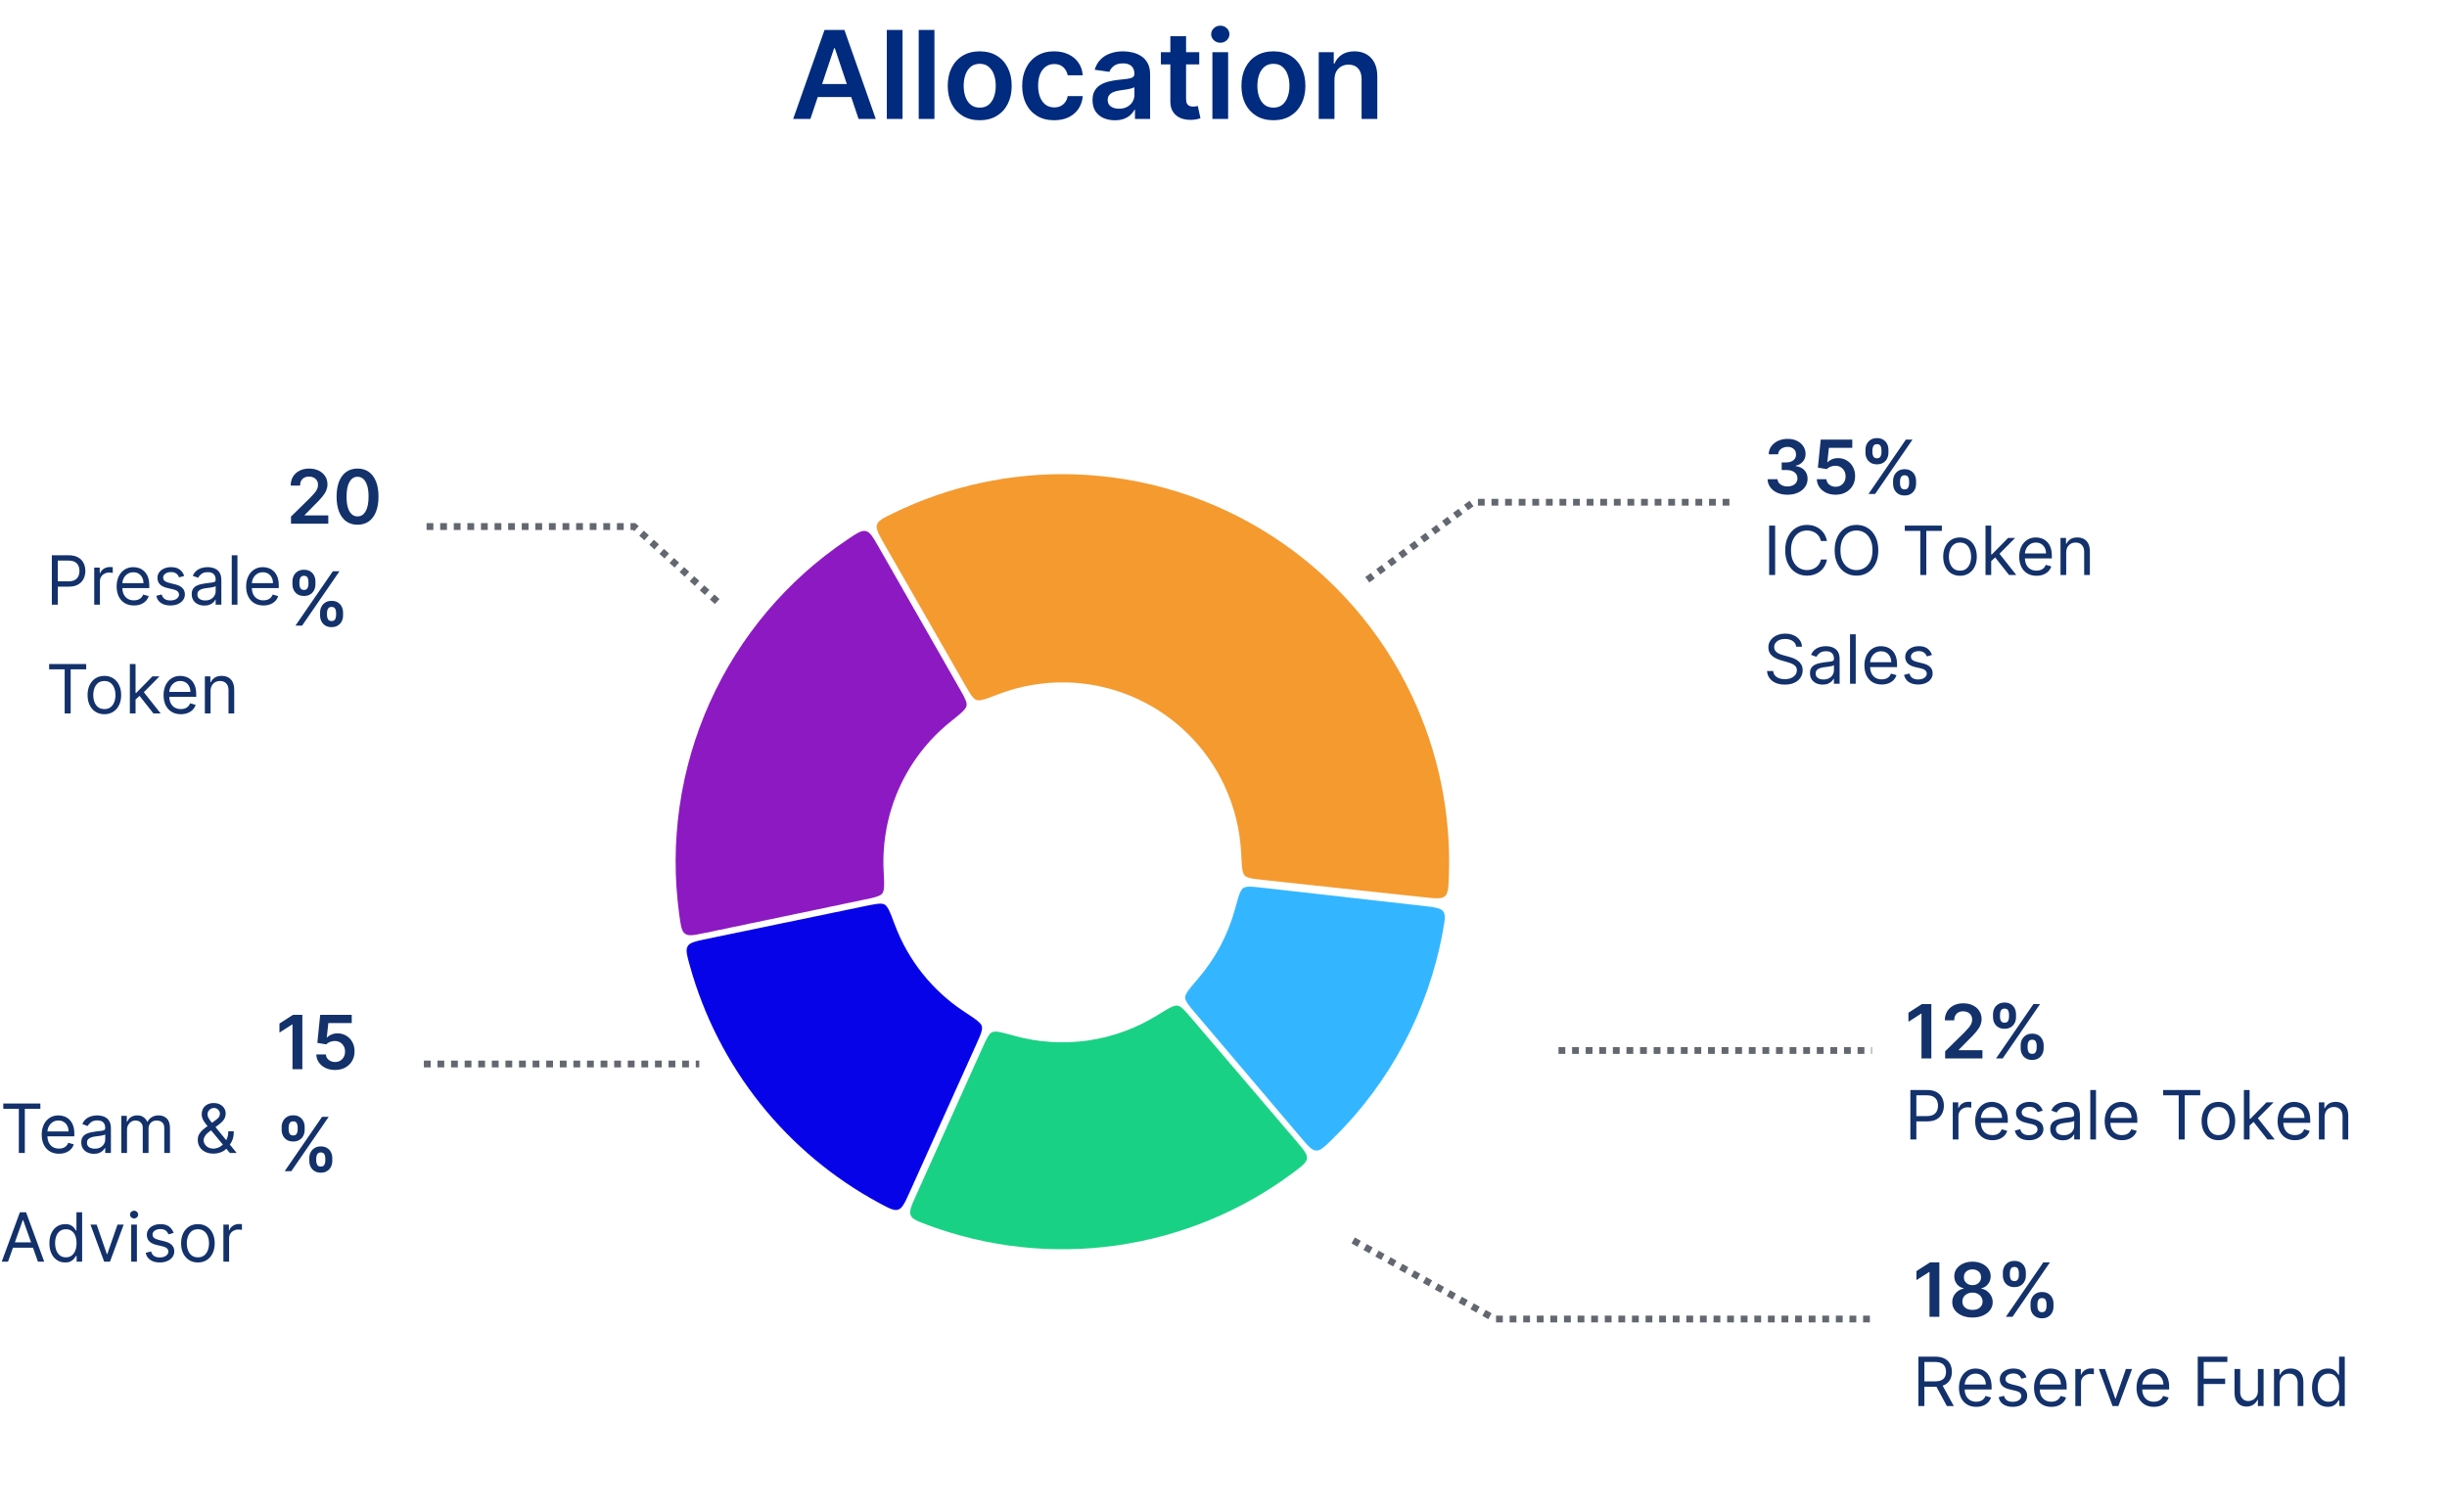 <svg width="720" height="445" viewBox="0 0 720 445" fill="none" xmlns="http://www.w3.org/2000/svg">
<g filter="url(#filter0_d_1480_7321)">
<ellipse rx="137.439" ry="137.495" transform="matrix(1 0 0 -1 312.197 253.495)" fill="white"/>
</g>
<mask id="path-2-inside-1_1480_7321" fill="white">
<path d="M382.028 334.95C384.503 337.85 385.74 339.3 385.545 341.025C385.35 342.75 383.891 343.834 380.974 346.003C365.683 357.367 347.776 364.768 328.849 367.482C309.925 370.195 290.668 368.123 272.814 361.513C269.404 360.25 267.698 359.619 267.027 358.017C266.356 356.415 267.138 354.675 268.702 351.197L287.928 308.441C289.415 305.135 290.158 303.481 291.498 302.852C292.839 302.222 294.807 302.767 298.742 303.856C305.619 305.76 312.842 306.233 319.961 305.212C327.08 304.192 333.881 301.708 339.95 297.949C343.423 295.798 345.159 294.722 346.623 294.95C348.087 295.179 349.264 296.559 351.619 299.318L382.028 334.95Z"/>
</mask>
<path d="M382.028 334.95C384.503 337.85 385.74 339.3 385.545 341.025C385.35 342.75 383.891 343.834 380.974 346.003C365.683 357.367 347.776 364.768 328.849 367.482C309.925 370.195 290.668 368.123 272.814 361.513C269.404 360.25 267.698 359.619 267.027 358.017C266.356 356.415 267.138 354.675 268.702 351.197L287.928 308.441C289.415 305.135 290.158 303.481 291.498 302.852C292.839 302.222 294.807 302.767 298.742 303.856C305.619 305.76 312.842 306.233 319.961 305.212C327.08 304.192 333.881 301.708 339.95 297.949C343.423 295.798 345.159 294.722 346.623 294.95C348.087 295.179 349.264 296.559 351.619 299.318L382.028 334.95Z" fill="#19D184" stroke="white" stroke-width="2" mask="url(#path-2-inside-1_1480_7321)"/>
<mask id="path-3-inside-2_1480_7321" fill="white">
<path d="M208.054 275.453C204.312 276.235 202.441 276.626 201.02 275.623C199.598 274.62 199.351 272.814 198.857 269.202C195.944 247.887 199.047 226.122 207.894 206.403C216.739 186.691 230.921 169.926 248.756 157.966C251.786 155.934 253.302 154.918 254.997 155.316C256.693 155.714 257.641 157.376 259.539 160.698L282.97 201.723C284.762 204.86 285.658 206.428 285.381 207.879C285.105 209.329 283.516 210.602 280.338 213.148C273.964 218.255 268.856 224.828 265.479 232.355C262.101 239.884 260.583 248.077 261.002 256.246C261.211 260.315 261.315 262.35 260.413 263.52C259.51 264.691 257.74 265.061 254.2 265.801L208.054 275.453Z"/>
</mask>
<path d="M208.054 275.453C204.312 276.235 202.441 276.626 201.02 275.623C199.598 274.62 199.351 272.814 198.857 269.202C195.944 247.887 199.047 226.122 207.894 206.403C216.739 186.691 230.921 169.926 248.756 157.966C251.786 155.934 253.302 154.918 254.997 155.316C256.693 155.714 257.641 157.376 259.539 160.698L282.97 201.723C284.762 204.86 285.658 206.428 285.381 207.879C285.105 209.329 283.516 210.602 280.338 213.148C273.964 218.255 268.856 224.828 265.479 232.355C262.101 239.884 260.583 248.077 261.002 256.246C261.211 260.315 261.315 262.35 260.413 263.52C259.51 264.691 257.74 265.061 254.2 265.801L208.054 275.453Z" fill="#8C19C2" stroke="white" stroke-width="2" mask="url(#path-3-inside-2_1480_7321)"/>
<mask id="path-4-inside-3_1480_7321" fill="white">
<path d="M259.404 160.741C257.509 157.432 256.561 155.778 257.073 154.118C257.584 152.459 259.219 151.664 262.489 150.074C279.068 142.013 297.378 138.054 315.876 138.584C337.038 139.191 357.621 145.651 375.349 157.25C393.077 168.849 407.259 185.136 416.327 204.309C424.252 221.066 428.002 239.458 427.31 257.91C427.173 261.552 427.105 263.373 425.789 264.511C424.473 265.648 422.574 265.444 418.775 265.034L371.906 259.982C368.309 259.594 366.51 259.401 365.496 258.324C364.483 257.248 364.387 255.212 364.194 251.14C363.872 244.329 362.21 237.622 359.273 231.413C355.193 222.785 348.811 215.456 340.833 210.237C332.856 205.017 323.593 202.11 314.07 201.837C307.228 201.641 300.443 202.81 294.101 205.246C290.286 206.712 288.379 207.445 286.985 206.949C285.591 206.453 284.69 204.88 282.888 201.735L259.404 160.741Z"/>
</mask>
<path d="M259.404 160.741C257.509 157.432 256.561 155.778 257.073 154.118C257.584 152.459 259.219 151.664 262.489 150.074C279.068 142.013 297.378 138.054 315.876 138.584C337.038 139.191 357.621 145.651 375.349 157.25C393.077 168.849 407.259 185.136 416.327 204.309C424.252 221.066 428.002 239.458 427.31 257.91C427.173 261.552 427.105 263.373 425.789 264.511C424.473 265.648 422.574 265.444 418.775 265.034L371.906 259.982C368.309 259.594 366.51 259.401 365.496 258.324C364.483 257.248 364.387 255.212 364.194 251.14C363.872 244.329 362.21 237.622 359.273 231.413C355.193 222.785 348.811 215.456 340.833 210.237C332.856 205.017 323.593 202.11 314.07 201.837C307.228 201.641 300.443 202.81 294.101 205.246C290.286 206.712 288.379 207.445 286.985 206.949C285.591 206.453 284.69 204.88 282.888 201.735L259.404 160.741Z" fill="#F49A2F" stroke="white" stroke-width="2" mask="url(#path-4-inside-3_1480_7321)"/>
<mask id="path-5-inside-4_1480_7321" fill="white">
<path d="M418.723 265.578C422.516 266.007 424.413 266.221 425.449 267.617C426.485 269.012 426.157 270.803 425.5 274.385C421.216 297.752 409.812 319.225 392.865 335.838C390.259 338.392 388.955 339.67 387.216 339.59C385.476 339.51 384.238 338.05 381.762 335.132L351.217 299.122C348.88 296.368 347.712 294.99 347.717 293.514C347.723 292.038 349.051 290.495 351.707 287.41C356.732 281.572 360.395 274.679 362.424 267.242C363.497 263.306 364.034 261.338 365.258 260.507C366.483 259.677 368.282 259.88 371.88 260.287L418.723 265.578Z"/>
</mask>
<path d="M418.723 265.578C422.516 266.007 424.413 266.221 425.449 267.617C426.485 269.012 426.157 270.803 425.5 274.385C421.216 297.752 409.812 319.225 392.865 335.838C390.259 338.392 388.955 339.67 387.216 339.59C385.476 339.51 384.238 338.05 381.762 335.132L351.217 299.122C348.88 296.368 347.712 294.99 347.717 293.514C347.723 292.038 349.051 290.495 351.707 287.41C356.732 281.572 360.395 274.679 362.424 267.242C363.497 263.306 364.034 261.338 365.258 260.507C366.483 259.677 368.282 259.88 371.88 260.287L418.723 265.578Z" fill="#33B6FF" stroke="white" stroke-width="2" mask="url(#path-5-inside-4_1480_7321)"/>
<mask id="path-6-inside-5_1480_7321" fill="white">
<path d="M268.624 351.133C267.052 354.62 266.266 356.364 264.617 356.922C262.967 357.48 261.362 356.614 258.152 354.881C244.606 347.568 232.639 337.586 222.987 325.506C213.328 313.418 206.221 299.522 202.062 284.663C201.081 281.158 200.59 279.406 201.494 277.921C202.397 276.437 204.266 276.05 208.003 275.275L254.165 265.703C257.712 264.968 259.486 264.6 260.781 265.315C262.077 266.03 262.792 267.941 264.222 271.764C266.134 276.874 268.846 281.666 272.27 285.952C275.697 290.24 279.772 293.941 284.333 296.928C287.74 299.16 289.444 300.276 289.857 301.693C290.271 303.111 289.528 304.758 288.043 308.052L268.624 351.133Z"/>
</mask>
<path d="M268.624 351.133C267.052 354.62 266.266 356.364 264.617 356.922C262.967 357.48 261.362 356.614 258.152 354.881C244.606 347.568 232.639 337.586 222.987 325.506C213.328 313.418 206.221 299.522 202.062 284.663C201.081 281.158 200.59 279.406 201.494 277.921C202.397 276.437 204.266 276.05 208.003 275.275L254.165 265.703C257.712 264.968 259.486 264.6 260.781 265.315C262.077 266.03 262.792 267.941 264.222 271.764C266.134 276.874 268.846 281.666 272.27 285.952C275.697 290.24 279.772 293.941 284.333 296.928C287.74 299.16 289.444 300.276 289.857 301.693C290.271 303.111 289.528 304.758 288.043 308.052L268.624 351.133Z" fill="#0703E8" stroke="white" stroke-width="2" mask="url(#path-6-inside-5_1480_7321)"/>
<path d="M125.516 154.953H186.598L212.11 178.001" stroke="#636770" stroke-width="2" stroke-dasharray="2 2"/>
<path d="M85.625 154.111V152.018L91.18 146.572C91.711 146.036 92.154 145.559 92.508 145.143C92.862 144.726 93.128 144.322 93.305 143.932C93.482 143.541 93.57 143.124 93.57 142.682C93.57 142.176 93.456 141.744 93.227 141.385C92.997 141.02 92.682 140.739 92.281 140.541C91.88 140.343 91.424 140.244 90.914 140.244C90.388 140.244 89.927 140.354 89.531 140.572C89.135 140.786 88.828 141.09 88.609 141.486C88.396 141.882 88.289 142.354 88.289 142.9H85.531C85.531 141.885 85.763 141.002 86.227 140.252C86.69 139.502 87.328 138.921 88.141 138.51C88.958 138.098 89.896 137.893 90.953 137.893C92.026 137.893 92.969 138.093 93.781 138.494C94.594 138.895 95.224 139.445 95.672 140.143C96.125 140.84 96.352 141.637 96.352 142.533C96.352 143.132 96.237 143.721 96.008 144.299C95.779 144.877 95.375 145.518 94.797 146.221C94.224 146.924 93.419 147.775 92.383 148.775L89.625 151.58V151.689H96.594V154.111H85.625ZM105.203 154.416C103.917 154.416 102.813 154.09 101.891 153.439C100.974 152.783 100.268 151.838 99.773 150.604C99.284 149.364 99.039 147.872 99.039 146.127C99.044 144.382 99.292 142.898 99.781 141.674C100.276 140.445 100.982 139.507 101.898 138.861C102.82 138.215 103.922 137.893 105.203 137.893C106.484 137.893 107.586 138.215 108.508 138.861C109.43 139.507 110.135 140.445 110.625 141.674C111.12 142.903 111.367 144.387 111.367 146.127C111.367 147.877 111.12 149.372 110.625 150.611C110.135 151.846 109.43 152.788 108.508 153.439C107.591 154.09 106.49 154.416 105.203 154.416ZM105.203 151.971C106.203 151.971 106.992 151.479 107.57 150.494C108.154 149.505 108.445 148.049 108.445 146.127C108.445 144.856 108.313 143.788 108.047 142.924C107.781 142.059 107.406 141.408 106.922 140.971C106.438 140.528 105.865 140.307 105.203 140.307C104.208 140.307 103.422 140.801 102.844 141.791C102.266 142.775 101.974 144.221 101.969 146.127C101.964 147.403 102.091 148.476 102.352 149.346C102.617 150.215 102.992 150.872 103.477 151.314C103.961 151.752 104.536 151.971 105.203 151.971ZM94.18 181.111V180.268C94.18 179.648 94.31 179.077 94.57 178.557C94.836 178.036 95.221 177.617 95.727 177.299C96.232 176.981 96.844 176.822 97.562 176.822C98.302 176.822 98.922 176.981 99.422 177.299C99.922 177.611 100.299 178.028 100.555 178.549C100.815 179.07 100.945 179.643 100.945 180.268V181.111C100.945 181.731 100.815 182.301 100.555 182.822C100.294 183.343 99.912 183.762 99.406 184.08C98.906 184.398 98.292 184.557 97.562 184.557C96.833 184.557 96.216 184.398 95.711 184.08C95.206 183.762 94.823 183.343 94.562 182.822C94.307 182.301 94.18 181.731 94.18 181.111ZM96.219 180.268V181.111C96.219 181.523 96.318 181.9 96.516 182.244C96.713 182.588 97.062 182.76 97.562 182.76C98.068 182.76 98.414 182.59 98.602 182.252C98.794 181.908 98.891 181.528 98.891 181.111V180.268C98.891 179.851 98.799 179.471 98.617 179.127C98.435 178.778 98.083 178.604 97.562 178.604C97.073 178.604 96.727 178.778 96.523 179.127C96.32 179.471 96.219 179.851 96.219 180.268ZM86.047 171.955V171.111C86.047 170.486 86.18 169.913 86.445 169.393C86.711 168.872 87.096 168.455 87.602 168.143C88.107 167.825 88.719 167.666 89.438 167.666C90.172 167.666 90.789 167.825 91.289 168.143C91.794 168.455 92.174 168.872 92.43 169.393C92.685 169.913 92.812 170.486 92.812 171.111V171.955C92.812 172.58 92.682 173.153 92.422 173.674C92.167 174.189 91.787 174.604 91.281 174.916C90.776 175.229 90.162 175.385 89.438 175.385C88.703 175.385 88.083 175.229 87.578 174.916C87.078 174.604 86.698 174.187 86.438 173.666C86.177 173.145 86.047 172.575 86.047 171.955ZM88.102 171.111V171.955C88.102 172.372 88.198 172.752 88.391 173.096C88.588 173.434 88.938 173.604 89.438 173.604C89.938 173.604 90.281 173.434 90.469 173.096C90.662 172.752 90.758 172.372 90.758 171.955V171.111C90.758 170.695 90.667 170.314 90.484 169.971C90.302 169.622 89.953 169.447 89.438 169.447C88.943 169.447 88.596 169.622 88.398 169.971C88.201 170.32 88.102 170.7 88.102 171.111ZM86.938 184.111L97.938 168.111H99.891L88.891 184.111H86.938Z" fill="#13316B"/>
<path d="M15.254 177.953V163.408H20.168C21.309 163.408 22.242 163.614 22.967 164.026C23.696 164.433 24.236 164.984 24.586 165.68C24.936 166.376 25.111 167.153 25.111 168.01C25.111 168.867 24.936 169.646 24.586 170.347C24.24 171.047 23.705 171.606 22.981 172.023C22.256 172.435 21.328 172.641 20.197 172.641H16.674V171.078H20.14C20.921 171.078 21.549 170.943 22.022 170.673C22.495 170.403 22.839 170.039 23.052 169.58C23.27 169.116 23.379 168.592 23.379 168.01C23.379 167.428 23.27 166.907 23.052 166.447C22.839 165.988 22.493 165.628 22.015 165.368C21.537 165.103 20.902 164.97 20.111 164.97H17.015V177.953H15.254ZM27.722 177.953V167.044H29.341V168.692H29.454C29.653 168.152 30.013 167.714 30.534 167.378C31.055 167.042 31.642 166.874 32.295 166.874C32.419 166.874 32.572 166.876 32.757 166.881C32.942 166.885 33.081 166.893 33.176 166.902V168.607C33.119 168.592 32.989 168.571 32.785 168.543C32.587 168.509 32.376 168.493 32.153 168.493C31.623 168.493 31.15 168.604 30.733 168.827C30.321 169.045 29.994 169.348 29.753 169.736C29.516 170.119 29.398 170.557 29.398 171.05V177.953H27.722ZM39.405 178.18C38.354 178.18 37.447 177.948 36.685 177.484C35.927 177.016 35.342 176.362 34.93 175.524C34.523 174.681 34.32 173.701 34.32 172.584C34.32 171.466 34.523 170.482 34.93 169.629C35.342 168.772 35.915 168.105 36.649 167.626C37.388 167.143 38.249 166.902 39.234 166.902C39.803 166.902 40.364 166.997 40.918 167.186C41.472 167.375 41.976 167.683 42.43 168.109C42.885 168.531 43.247 169.089 43.517 169.786C43.787 170.482 43.922 171.339 43.922 172.357V173.067H35.513V171.618H42.217C42.217 171.002 42.094 170.453 41.848 169.97C41.606 169.487 41.261 169.106 40.811 168.827C40.366 168.547 39.84 168.408 39.234 168.408C38.567 168.408 37.989 168.573 37.501 168.905C37.019 169.232 36.647 169.658 36.386 170.183C36.126 170.709 35.996 171.272 35.996 171.874V172.839C35.996 173.663 36.138 174.362 36.422 174.935C36.711 175.503 37.111 175.936 37.622 176.234C38.133 176.528 38.728 176.675 39.405 176.675C39.845 176.675 40.243 176.613 40.598 176.49C40.958 176.362 41.268 176.173 41.528 175.922C41.789 175.666 41.99 175.349 42.132 174.97L43.751 175.425C43.581 175.974 43.294 176.457 42.892 176.874C42.49 177.286 41.992 177.607 41.401 177.839C40.809 178.067 40.144 178.18 39.405 178.18ZM54.199 169.487L52.693 169.913C52.599 169.662 52.459 169.419 52.274 169.182C52.094 168.94 51.848 168.741 51.535 168.585C51.223 168.429 50.823 168.351 50.335 168.351C49.668 168.351 49.111 168.505 48.666 168.812C48.226 169.116 48.006 169.501 48.006 169.97C48.006 170.387 48.157 170.716 48.46 170.957C48.763 171.199 49.237 171.4 49.881 171.561L51.5 171.959C52.475 172.196 53.202 172.558 53.68 173.045C54.159 173.528 54.398 174.151 54.398 174.913C54.398 175.538 54.218 176.097 53.858 176.589C53.503 177.082 53.006 177.47 52.367 177.754C51.727 178.038 50.984 178.18 50.136 178.18C49.024 178.18 48.103 177.939 47.374 177.456C46.644 176.973 46.183 176.268 45.989 175.339L47.58 174.942C47.731 175.529 48.017 175.969 48.439 176.263C48.865 176.556 49.421 176.703 50.108 176.703C50.889 176.703 51.51 176.537 51.969 176.206C52.433 175.87 52.665 175.467 52.665 174.999C52.665 174.62 52.532 174.303 52.267 174.047C52.002 173.786 51.595 173.592 51.045 173.464L49.227 173.038C48.228 172.802 47.494 172.435 47.026 171.938C46.562 171.436 46.33 170.808 46.33 170.055C46.33 169.44 46.502 168.895 46.848 168.422C47.198 167.948 47.674 167.577 48.276 167.307C48.882 167.037 49.568 166.902 50.335 166.902C51.415 166.902 52.262 167.139 52.878 167.612C53.498 168.086 53.938 168.711 54.199 169.487ZM60.131 178.209C59.44 178.209 58.812 178.079 58.249 177.818C57.685 177.553 57.238 177.172 56.907 176.675C56.575 176.173 56.409 175.567 56.409 174.857C56.409 174.232 56.533 173.725 56.779 173.337C57.025 172.944 57.354 172.636 57.766 172.413C58.178 172.191 58.633 172.025 59.13 171.916C59.632 171.803 60.136 171.713 60.642 171.646C61.305 171.561 61.843 171.497 62.255 171.455C62.671 171.407 62.974 171.329 63.164 171.22C63.358 171.111 63.455 170.922 63.455 170.652V170.595C63.455 169.894 63.263 169.35 62.88 168.962C62.501 168.573 61.925 168.379 61.154 168.379C60.354 168.379 59.726 168.554 59.272 168.905C58.817 169.255 58.498 169.629 58.313 170.027L56.722 169.459C57.006 168.796 57.385 168.28 57.858 167.911C58.337 167.536 58.857 167.276 59.421 167.129C59.989 166.978 60.548 166.902 61.097 166.902C61.447 166.902 61.85 166.945 62.304 167.03C62.764 167.11 63.206 167.278 63.633 167.534C64.063 167.79 64.421 168.176 64.705 168.692C64.989 169.208 65.131 169.899 65.131 170.766V177.953H63.455V176.476H63.37C63.256 176.713 63.067 176.966 62.801 177.236C62.536 177.506 62.184 177.735 61.743 177.925C61.303 178.114 60.766 178.209 60.131 178.209ZM60.387 176.703C61.05 176.703 61.608 176.573 62.063 176.312C62.522 176.052 62.868 175.716 63.1 175.304C63.337 174.892 63.455 174.459 63.455 174.004V172.47C63.384 172.555 63.228 172.634 62.986 172.705C62.749 172.771 62.475 172.83 62.162 172.882C61.855 172.929 61.554 172.972 61.26 173.01C60.971 173.043 60.737 173.071 60.557 173.095C60.122 173.152 59.714 173.244 59.336 173.372C58.962 173.495 58.658 173.682 58.426 173.933C58.199 174.179 58.086 174.516 58.086 174.942C58.086 175.524 58.301 175.964 58.732 176.263C59.167 176.556 59.719 176.703 60.387 176.703ZM69.867 163.408V177.953H68.19V163.408H69.867ZM77.51 178.18C76.459 178.18 75.552 177.948 74.79 177.484C74.033 177.016 73.448 176.362 73.036 175.524C72.629 174.681 72.425 173.701 72.425 172.584C72.425 171.466 72.629 170.482 73.036 169.629C73.448 168.772 74.021 168.105 74.755 167.626C75.493 167.143 76.355 166.902 77.34 166.902C77.908 166.902 78.469 166.997 79.023 167.186C79.577 167.375 80.081 167.683 80.536 168.109C80.99 168.531 81.353 169.089 81.623 169.786C81.892 170.482 82.027 171.339 82.027 172.357V173.067H73.618V171.618H80.323C80.323 171.002 80.2 170.453 79.954 169.97C79.712 169.487 79.366 169.106 78.916 168.827C78.472 168.547 77.946 168.408 77.34 168.408C76.672 168.408 76.095 168.573 75.607 168.905C75.124 169.232 74.752 169.658 74.492 170.183C74.231 170.709 74.101 171.272 74.101 171.874V172.839C74.101 173.663 74.243 174.362 74.527 174.935C74.816 175.503 75.216 175.936 75.728 176.234C76.239 176.528 76.833 176.675 77.51 176.675C77.951 176.675 78.348 176.613 78.704 176.49C79.063 176.362 79.374 176.173 79.634 175.922C79.894 175.666 80.096 175.349 80.238 174.97L81.857 175.425C81.686 175.974 81.4 176.457 80.998 176.874C80.595 177.286 80.098 177.607 79.506 177.839C78.914 178.067 78.249 178.18 77.51 178.18ZM14.458 196.97V195.408H25.367V196.97H20.793V209.953H19.032V196.97H14.458ZM30.708 210.18C29.723 210.18 28.859 209.946 28.116 209.477C27.377 209.009 26.799 208.353 26.383 207.51C25.971 206.667 25.765 205.682 25.765 204.555C25.765 203.419 25.971 202.427 26.383 201.58C26.799 200.732 27.377 200.074 28.116 199.605C28.859 199.136 29.723 198.902 30.708 198.902C31.693 198.902 32.555 199.136 33.293 199.605C34.037 200.074 34.614 200.732 35.026 201.58C35.443 202.427 35.651 203.419 35.651 204.555C35.651 205.682 35.443 206.667 35.026 207.51C34.614 208.353 34.037 209.009 33.293 209.477C32.555 209.946 31.693 210.18 30.708 210.18ZM30.708 208.675C31.456 208.675 32.072 208.483 32.555 208.099C33.038 207.716 33.395 207.212 33.627 206.587C33.859 205.962 33.975 205.285 33.975 204.555C33.975 203.826 33.859 203.147 33.627 202.517C33.395 201.887 33.038 201.378 32.555 200.99C32.072 200.602 31.456 200.408 30.708 200.408C29.96 200.408 29.345 200.602 28.861 200.99C28.379 201.378 28.021 201.887 27.789 202.517C27.557 203.147 27.441 203.826 27.441 204.555C27.441 205.285 27.557 205.962 27.789 206.587C28.021 207.212 28.379 207.716 28.861 208.099C29.345 208.483 29.96 208.675 30.708 208.675ZM39.772 205.976L39.744 203.902H40.085L44.858 199.044H46.931L41.846 204.186H41.704L39.772 205.976ZM38.21 209.953V195.408H39.886V209.953H38.21ZM45.142 209.953L40.88 204.555L42.074 203.391L47.272 209.953H45.142ZM53.213 210.18C52.162 210.18 51.256 209.948 50.493 209.484C49.736 209.016 49.151 208.362 48.739 207.524C48.332 206.681 48.128 205.701 48.128 204.584C48.128 203.466 48.332 202.482 48.739 201.629C49.151 200.772 49.724 200.105 50.458 199.626C51.196 199.143 52.058 198.902 53.043 198.902C53.611 198.902 54.172 198.997 54.726 199.186C55.28 199.375 55.784 199.683 56.239 200.109C56.694 200.531 57.056 201.089 57.326 201.786C57.596 202.482 57.73 203.339 57.73 204.357V205.067H49.321V203.618H56.026C56.026 203.002 55.903 202.453 55.657 201.97C55.415 201.487 55.069 201.106 54.62 200.827C54.175 200.547 53.649 200.408 53.043 200.408C52.375 200.408 51.798 200.573 51.31 200.905C50.827 201.232 50.455 201.658 50.195 202.183C49.934 202.709 49.804 203.272 49.804 203.874V204.839C49.804 205.663 49.946 206.362 50.23 206.935C50.519 207.503 50.919 207.936 51.431 208.234C51.942 208.528 52.536 208.675 53.213 208.675C53.654 208.675 54.051 208.613 54.407 208.49C54.767 208.362 55.077 208.173 55.337 207.922C55.597 207.666 55.799 207.349 55.941 206.97L57.56 207.425C57.39 207.974 57.103 208.457 56.701 208.874C56.298 209.286 55.801 209.607 55.209 209.839C54.617 210.067 53.952 210.18 53.213 210.18ZM61.956 203.391V209.953H60.28V199.044H61.9V200.749H62.041C62.297 200.195 62.685 199.75 63.206 199.413C63.727 199.072 64.4 198.902 65.223 198.902C65.962 198.902 66.608 199.054 67.162 199.357C67.716 199.655 68.147 200.109 68.455 200.72C68.763 201.326 68.916 202.093 68.916 203.021V209.953H67.24V203.135C67.24 202.278 67.018 201.61 66.573 201.132C66.128 200.649 65.517 200.408 64.74 200.408C64.205 200.408 63.727 200.524 63.306 200.756C62.889 200.988 62.56 201.326 62.319 201.771C62.077 202.216 61.956 202.756 61.956 203.391Z" fill="#13316B"/>
<path d="M458.57 309.143L508.181 309.143L550.771 309.143" stroke="#636770" stroke-width="2" stroke-dasharray="2 2"/>
<path d="M568.273 295.479V311.479H565.375V298.299H565.281L561.539 300.689V298.033L565.516 295.479H568.273ZM572.336 311.479V309.385L577.891 303.939C578.422 303.403 578.865 302.926 579.219 302.51C579.573 302.093 579.839 301.689 580.016 301.299C580.193 300.908 580.281 300.492 580.281 300.049C580.281 299.544 580.167 299.111 579.938 298.752C579.708 298.387 579.393 298.106 578.992 297.908C578.591 297.71 578.135 297.611 577.625 297.611C577.099 297.611 576.638 297.721 576.242 297.939C575.846 298.153 575.539 298.458 575.32 298.854C575.107 299.249 575 299.721 575 300.268H572.242C572.242 299.252 572.474 298.369 572.938 297.619C573.401 296.869 574.039 296.288 574.852 295.877C575.669 295.465 576.607 295.26 577.664 295.26C578.737 295.26 579.68 295.46 580.492 295.861C581.305 296.262 581.935 296.812 582.383 297.51C582.836 298.208 583.063 299.005 583.063 299.9C583.063 300.499 582.948 301.088 582.719 301.666C582.49 302.244 582.086 302.885 581.508 303.588C580.935 304.291 580.13 305.143 579.094 306.143L576.336 308.947V309.057H583.305V311.479H572.336ZM594.555 308.479V307.635C594.555 307.015 594.685 306.445 594.945 305.924C595.211 305.403 595.596 304.984 596.102 304.666C596.607 304.348 597.219 304.189 597.937 304.189C598.677 304.189 599.297 304.348 599.797 304.666C600.297 304.979 600.674 305.395 600.93 305.916C601.19 306.437 601.32 307.01 601.32 307.635V308.479C601.32 309.098 601.19 309.669 600.93 310.189C600.669 310.71 600.286 311.13 599.781 311.447C599.281 311.765 598.667 311.924 597.937 311.924C597.208 311.924 596.591 311.765 596.086 311.447C595.581 311.13 595.198 310.71 594.938 310.189C594.682 309.669 594.555 309.098 594.555 308.479ZM596.594 307.635V308.479C596.594 308.89 596.693 309.268 596.891 309.611C597.089 309.955 597.438 310.127 597.937 310.127C598.443 310.127 598.789 309.958 598.977 309.619C599.169 309.275 599.266 308.895 599.266 308.479V307.635C599.266 307.218 599.174 306.838 598.992 306.494C598.81 306.145 598.458 305.971 597.937 305.971C597.448 305.971 597.102 306.145 596.898 306.494C596.695 306.838 596.594 307.218 596.594 307.635ZM586.422 299.322V298.479C586.422 297.854 586.555 297.281 586.82 296.76C587.086 296.239 587.471 295.822 587.977 295.51C588.482 295.192 589.094 295.033 589.813 295.033C590.547 295.033 591.164 295.192 591.664 295.51C592.169 295.822 592.549 296.239 592.805 296.76C593.06 297.281 593.188 297.854 593.188 298.479V299.322C593.188 299.947 593.057 300.52 592.797 301.041C592.542 301.557 592.161 301.971 591.656 302.283C591.151 302.596 590.536 302.752 589.813 302.752C589.078 302.752 588.458 302.596 587.953 302.283C587.453 301.971 587.073 301.554 586.812 301.033C586.552 300.512 586.422 299.942 586.422 299.322ZM588.477 298.479V299.322C588.477 299.739 588.573 300.119 588.766 300.463C588.964 300.801 589.313 300.971 589.813 300.971C590.313 300.971 590.656 300.801 590.844 300.463C591.036 300.119 591.133 299.739 591.133 299.322V298.479C591.133 298.062 591.042 297.682 590.859 297.338C590.677 296.989 590.328 296.814 589.813 296.814C589.318 296.814 588.971 296.989 588.773 297.338C588.576 297.687 588.477 298.067 588.477 298.479ZM587.313 311.479L598.313 295.479H600.266L589.266 311.479H587.313Z" fill="#13316B"/>
<path d="M562.105 335.32V320.775H567.02C568.161 320.775 569.094 320.981 569.818 321.393C570.547 321.8 571.087 322.352 571.438 323.048C571.788 323.744 571.963 324.52 571.963 325.377C571.963 326.234 571.788 327.013 571.438 327.714C571.092 328.415 570.557 328.973 569.832 329.39C569.108 329.802 568.18 330.008 567.048 330.008H563.526V328.445H566.991C567.773 328.445 568.4 328.31 568.874 328.04C569.347 327.771 569.69 327.406 569.903 326.947C570.121 326.483 570.23 325.96 570.23 325.377C570.23 324.795 570.121 324.274 569.903 323.815C569.69 323.355 569.345 322.996 568.866 322.735C568.388 322.47 567.754 322.337 566.963 322.337H563.866V335.32H562.105ZM574.573 335.32V324.411H576.192V326.059H576.306C576.505 325.519 576.865 325.081 577.386 324.745C577.906 324.409 578.494 324.241 579.147 324.241C579.27 324.241 579.424 324.243 579.609 324.248C579.793 324.253 579.933 324.26 580.028 324.269V325.974C579.971 325.96 579.841 325.938 579.637 325.91C579.438 325.877 579.228 325.86 579.005 325.86C578.475 325.86 578.001 325.971 577.585 326.194C577.173 326.412 576.846 326.715 576.604 327.103C576.368 327.487 576.249 327.924 576.249 328.417V335.32H574.573ZM586.256 335.548C585.205 335.548 584.299 335.316 583.536 334.852C582.779 334.383 582.194 333.729 581.782 332.891C581.375 332.049 581.171 331.068 581.171 329.951C581.171 328.834 581.375 327.849 581.782 326.996C582.194 326.139 582.767 325.472 583.501 324.994C584.239 324.511 585.101 324.269 586.086 324.269C586.654 324.269 587.215 324.364 587.769 324.553C588.323 324.743 588.827 325.05 589.282 325.477C589.737 325.898 590.099 326.457 590.369 327.153C590.638 327.849 590.773 328.706 590.773 329.724V330.434H582.364V328.985H589.069C589.069 328.37 588.946 327.82 588.7 327.337C588.458 326.854 588.112 326.473 587.663 326.194C587.218 325.915 586.692 325.775 586.086 325.775C585.418 325.775 584.841 325.941 584.353 326.272C583.87 326.599 583.498 327.025 583.238 327.55C582.978 328.076 582.847 328.639 582.847 329.241V330.207C582.847 331.031 582.989 331.729 583.273 332.302C583.562 332.87 583.962 333.303 584.474 333.602C584.985 333.895 585.579 334.042 586.256 334.042C586.697 334.042 587.094 333.98 587.45 333.857C587.809 333.729 588.12 333.54 588.38 333.289C588.64 333.033 588.842 332.716 588.984 332.337L590.603 332.792C590.433 333.341 590.146 333.824 589.744 334.241C589.341 334.653 588.844 334.975 588.252 335.207C587.66 335.434 586.995 335.548 586.256 335.548ZM601.05 326.854L599.545 327.281C599.45 327.03 599.31 326.786 599.126 326.549C598.946 326.308 598.7 326.109 598.387 325.952C598.075 325.796 597.674 325.718 597.187 325.718C596.519 325.718 595.963 325.872 595.518 326.18C595.077 326.483 594.857 326.869 594.857 327.337C594.857 327.754 595.009 328.083 595.312 328.325C595.615 328.566 596.088 328.767 596.732 328.928L598.352 329.326C599.327 329.563 600.054 329.925 600.532 330.413C601.01 330.896 601.249 331.518 601.249 332.281C601.249 332.906 601.069 333.464 600.71 333.957C600.354 334.449 599.857 334.837 599.218 335.121C598.579 335.406 597.835 335.548 596.988 335.548C595.875 335.548 594.954 335.306 594.225 334.823C593.496 334.34 593.034 333.635 592.84 332.707L594.431 332.309C594.583 332.896 594.869 333.336 595.29 333.63C595.717 333.924 596.273 334.07 596.96 334.07C597.741 334.07 598.361 333.905 598.82 333.573C599.284 333.237 599.516 332.835 599.516 332.366C599.516 331.987 599.384 331.67 599.119 331.414C598.853 331.154 598.446 330.96 597.897 330.832L596.079 330.406C595.08 330.169 594.346 329.802 593.877 329.305C593.413 328.803 593.181 328.175 593.181 327.423C593.181 326.807 593.354 326.263 593.7 325.789C594.05 325.316 594.526 324.944 595.127 324.674C595.733 324.404 596.42 324.269 597.187 324.269C598.266 324.269 599.114 324.506 599.729 324.979C600.35 325.453 600.79 326.078 601.05 326.854ZM606.983 335.576C606.291 335.576 605.664 335.446 605.1 335.185C604.537 334.92 604.09 334.539 603.758 334.042C603.427 333.54 603.261 332.934 603.261 332.224C603.261 331.599 603.384 331.092 603.63 330.704C603.877 330.311 604.206 330.003 604.618 329.781C605.029 329.558 605.484 329.392 605.981 329.283C606.483 329.17 606.987 329.08 607.494 329.013C608.157 328.928 608.694 328.864 609.106 328.822C609.523 328.774 609.826 328.696 610.015 328.587C610.209 328.478 610.306 328.289 610.306 328.019V327.962C610.306 327.262 610.115 326.717 609.731 326.329C609.352 325.941 608.777 325.746 608.005 325.746C607.205 325.746 606.578 325.922 606.123 326.272C605.669 326.622 605.349 326.996 605.164 327.394L603.574 326.826C603.858 326.163 604.236 325.647 604.71 325.278C605.188 324.904 605.709 324.643 606.272 324.496C606.841 324.345 607.399 324.269 607.949 324.269C608.299 324.269 608.701 324.312 609.156 324.397C609.615 324.478 610.058 324.646 610.484 324.901C610.915 325.157 611.272 325.543 611.556 326.059C611.841 326.575 611.983 327.266 611.983 328.133V335.32H610.306V333.843H610.221C610.108 334.08 609.918 334.333 609.653 334.603C609.388 334.873 609.035 335.103 608.595 335.292C608.154 335.481 607.617 335.576 606.983 335.576ZM607.238 334.07C607.901 334.07 608.46 333.94 608.914 333.68C609.374 333.419 609.719 333.083 609.951 332.671C610.188 332.259 610.306 331.826 610.306 331.371V329.837C610.235 329.923 610.079 330.001 609.838 330.072C609.601 330.138 609.326 330.197 609.014 330.249C608.706 330.297 608.405 330.339 608.112 330.377C607.823 330.41 607.589 330.439 607.409 330.462C606.973 330.519 606.566 330.612 606.187 330.739C605.813 330.862 605.51 331.049 605.278 331.3C605.051 331.547 604.937 331.883 604.937 332.309C604.937 332.891 605.153 333.332 605.583 333.63C606.019 333.924 606.571 334.07 607.238 334.07ZM616.718 320.775V335.32H615.042V320.775H616.718ZM624.362 335.548C623.311 335.548 622.404 335.316 621.642 334.852C620.884 334.383 620.299 333.729 619.887 332.891C619.48 332.049 619.277 331.068 619.277 329.951C619.277 328.834 619.48 327.849 619.887 326.996C620.299 326.139 620.872 325.472 621.606 324.994C622.345 324.511 623.207 324.269 624.191 324.269C624.76 324.269 625.321 324.364 625.875 324.553C626.429 324.743 626.933 325.05 627.387 325.477C627.842 325.898 628.204 326.457 628.474 327.153C628.744 327.849 628.879 328.706 628.879 329.724V330.434H620.47V328.985H627.174C627.174 328.37 627.051 327.82 626.805 327.337C626.564 326.854 626.218 326.473 625.768 326.194C625.323 325.915 624.797 325.775 624.191 325.775C623.524 325.775 622.946 325.941 622.458 326.272C621.975 326.599 621.604 327.025 621.343 327.55C621.083 328.076 620.953 328.639 620.953 329.241V330.207C620.953 331.031 621.095 331.729 621.379 332.302C621.668 332.87 622.068 333.303 622.579 333.602C623.091 333.895 623.685 334.042 624.362 334.042C624.802 334.042 625.2 333.98 625.555 333.857C625.915 333.729 626.225 333.54 626.485 333.289C626.746 333.033 626.947 332.716 627.089 332.337L628.708 332.792C628.538 333.341 628.252 333.824 627.849 334.241C627.447 334.653 626.949 334.975 626.358 335.207C625.766 335.434 625.1 335.548 624.362 335.548ZM636.485 322.337V320.775H647.395V322.337H642.821V335.32H641.059V322.337H636.485ZM652.735 335.548C651.751 335.548 650.886 335.313 650.143 334.844C649.404 334.376 648.827 333.72 648.41 332.877C647.998 332.034 647.792 331.049 647.792 329.923C647.792 328.786 647.998 327.794 648.41 326.947C648.827 326.099 649.404 325.441 650.143 324.972C650.886 324.504 651.751 324.269 652.735 324.269C653.72 324.269 654.582 324.504 655.321 324.972C656.064 325.441 656.642 326.099 657.054 326.947C657.47 327.794 657.679 328.786 657.679 329.923C657.679 331.049 657.47 332.034 657.054 332.877C656.642 333.72 656.064 334.376 655.321 334.844C654.582 335.313 653.72 335.548 652.735 335.548ZM652.735 334.042C653.484 334.042 654.099 333.85 654.582 333.467C655.065 333.083 655.422 332.579 655.654 331.954C655.886 331.329 656.002 330.652 656.002 329.923C656.002 329.193 655.886 328.514 655.654 327.884C655.422 327.254 655.065 326.746 654.582 326.357C654.099 325.969 653.484 325.775 652.735 325.775C651.987 325.775 651.372 325.969 650.889 326.357C650.406 326.746 650.048 327.254 649.816 327.884C649.584 328.514 649.468 329.193 649.468 329.923C649.468 330.652 649.584 331.329 649.816 331.954C650.048 332.579 650.406 333.083 650.889 333.467C651.372 333.85 651.987 334.042 652.735 334.042ZM661.8 331.343L661.771 329.269H662.112L666.885 324.411H668.959L663.874 329.553H663.732L661.8 331.343ZM660.237 335.32V320.775H661.913V335.32H660.237ZM667.169 335.32L662.908 329.923L664.101 328.758L669.3 335.32H667.169ZM675.241 335.548C674.19 335.548 673.283 335.316 672.521 334.852C671.763 334.383 671.178 333.729 670.766 332.891C670.359 332.049 670.156 331.068 670.156 329.951C670.156 328.834 670.359 327.849 670.766 326.996C671.178 326.139 671.751 325.472 672.485 324.994C673.224 324.511 674.085 324.269 675.07 324.269C675.638 324.269 676.2 324.364 676.754 324.553C677.308 324.743 677.812 325.05 678.266 325.477C678.721 325.898 679.083 326.457 679.353 327.153C679.623 327.849 679.758 328.706 679.758 329.724V330.434H671.349V328.985H678.053C678.053 328.37 677.93 327.82 677.684 327.337C677.442 326.854 677.097 326.473 676.647 326.194C676.202 325.915 675.676 325.775 675.07 325.775C674.403 325.775 673.825 325.941 673.337 326.272C672.854 326.599 672.483 327.025 672.222 327.55C671.962 328.076 671.832 328.639 671.832 329.241V330.207C671.832 331.031 671.974 331.729 672.258 332.302C672.547 332.87 672.947 333.303 673.458 333.602C673.969 333.895 674.564 334.042 675.241 334.042C675.681 334.042 676.079 333.98 676.434 333.857C676.794 333.729 677.104 333.54 677.364 333.289C677.625 333.033 677.826 332.716 677.968 332.337L679.587 332.792C679.417 333.341 679.13 333.824 678.728 334.241C678.326 334.653 677.828 334.975 677.237 335.207C676.645 335.434 675.979 335.548 675.241 335.548ZM683.984 328.758V335.32H682.308V324.411H683.927V326.116H684.069C684.325 325.562 684.713 325.117 685.234 324.781C685.754 324.44 686.427 324.269 687.251 324.269C687.989 324.269 688.636 324.421 689.19 324.724C689.744 325.022 690.174 325.477 690.482 326.087C690.79 326.693 690.944 327.46 690.944 328.388V335.32H689.268V328.502C689.268 327.645 689.045 326.978 688.6 326.499C688.155 326.016 687.544 325.775 686.768 325.775C686.233 325.775 685.754 325.891 685.333 326.123C684.916 326.355 684.587 326.693 684.346 327.138C684.104 327.584 683.984 328.123 683.984 328.758Z" fill="#13316B"/>
<path d="M124.719 313.115H174.99H205.752" stroke="#636770" stroke-width="2" stroke-dasharray="2 2"/>
<path d="M88.961 298.658V314.658H86.062V301.479H85.969L82.227 303.869V301.213L86.203 298.658H88.961ZM98.586 314.877C97.544 314.877 96.612 314.682 95.789 314.291C94.966 313.895 94.312 313.354 93.828 312.666C93.349 311.979 93.094 311.192 93.062 310.307H95.875C95.927 310.963 96.211 311.499 96.727 311.916C97.242 312.327 97.862 312.533 98.586 312.533C99.154 312.533 99.659 312.403 100.102 312.143C100.544 311.882 100.893 311.52 101.148 311.057C101.404 310.593 101.529 310.064 101.523 309.471C101.529 308.867 101.401 308.33 101.141 307.861C100.88 307.393 100.523 307.025 100.07 306.76C99.617 306.489 99.096 306.354 98.508 306.354C98.029 306.348 97.557 306.437 97.094 306.619C96.63 306.801 96.263 307.041 95.992 307.338L93.375 306.908L94.211 298.658H103.492V301.08H96.609L96.148 305.322H96.242C96.539 304.973 96.958 304.684 97.5 304.455C98.042 304.221 98.635 304.104 99.281 304.104C100.25 304.104 101.115 304.333 101.875 304.791C102.635 305.244 103.234 305.869 103.672 306.666C104.109 307.463 104.328 308.374 104.328 309.4C104.328 310.458 104.083 311.4 103.594 312.229C103.109 313.051 102.435 313.7 101.57 314.174C100.711 314.643 99.716 314.877 98.586 314.877ZM91.008 341.658V340.814C91.008 340.195 91.138 339.624 91.398 339.104C91.664 338.583 92.049 338.163 92.555 337.846C93.06 337.528 93.672 337.369 94.391 337.369C95.13 337.369 95.75 337.528 96.25 337.846C96.75 338.158 97.128 338.575 97.383 339.096C97.643 339.617 97.773 340.189 97.773 340.814V341.658C97.773 342.278 97.643 342.848 97.383 343.369C97.122 343.89 96.74 344.309 96.234 344.627C95.734 344.945 95.12 345.104 94.391 345.104C93.662 345.104 93.044 344.945 92.539 344.627C92.034 344.309 91.651 343.89 91.391 343.369C91.135 342.848 91.008 342.278 91.008 341.658ZM93.047 340.814V341.658C93.047 342.07 93.146 342.447 93.344 342.791C93.542 343.135 93.891 343.307 94.391 343.307C94.896 343.307 95.242 343.137 95.43 342.799C95.622 342.455 95.719 342.075 95.719 341.658V340.814C95.719 340.398 95.628 340.018 95.445 339.674C95.263 339.325 94.912 339.15 94.391 339.15C93.901 339.15 93.555 339.325 93.352 339.674C93.148 340.018 93.047 340.398 93.047 340.814ZM82.875 332.502V331.658C82.875 331.033 83.008 330.46 83.273 329.939C83.539 329.419 83.924 329.002 84.43 328.689C84.935 328.372 85.547 328.213 86.266 328.213C87 328.213 87.617 328.372 88.117 328.689C88.622 329.002 89.003 329.419 89.258 329.939C89.513 330.46 89.641 331.033 89.641 331.658V332.502C89.641 333.127 89.51 333.7 89.25 334.221C88.995 334.736 88.615 335.15 88.109 335.463C87.604 335.775 86.99 335.932 86.266 335.932C85.531 335.932 84.912 335.775 84.406 335.463C83.906 335.15 83.526 334.734 83.266 334.213C83.005 333.692 82.875 333.122 82.875 332.502ZM84.93 331.658V332.502C84.93 332.919 85.026 333.299 85.219 333.643C85.417 333.981 85.766 334.15 86.266 334.15C86.766 334.15 87.109 333.981 87.297 333.643C87.49 333.299 87.586 332.919 87.586 332.502V331.658C87.586 331.242 87.495 330.861 87.312 330.518C87.13 330.169 86.781 329.994 86.266 329.994C85.771 329.994 85.424 330.169 85.227 330.518C85.029 330.867 84.93 331.247 84.93 331.658ZM83.766 344.658L94.766 328.658H96.719L85.719 344.658H83.766Z" fill="#13316B"/>
<path d="M0.966 326.312V324.749H11.875V326.312H7.301V339.295H5.54V326.312H0.966ZM17.358 339.522C16.307 339.522 15.4 339.29 14.638 338.826C13.88 338.357 13.296 337.704 12.883 336.866C12.476 336.023 12.273 335.043 12.273 333.926C12.273 332.808 12.476 331.823 12.883 330.971C13.296 330.114 13.868 329.446 14.602 328.968C15.341 328.485 16.203 328.244 17.188 328.244C17.756 328.244 18.317 328.338 18.871 328.528C19.425 328.717 19.929 329.025 20.384 329.451C20.838 329.873 21.2 330.431 21.47 331.127C21.74 331.823 21.875 332.68 21.875 333.698V334.409H13.466V332.96H20.171C20.171 332.344 20.047 331.795 19.801 331.312C19.56 330.829 19.214 330.448 18.764 330.169C18.319 329.889 17.794 329.749 17.188 329.749C16.52 329.749 15.942 329.915 15.454 330.247C14.972 330.573 14.6 330.999 14.339 331.525C14.079 332.051 13.949 332.614 13.949 333.215V334.181C13.949 335.005 14.091 335.704 14.375 336.276C14.664 336.845 15.064 337.278 15.575 337.576C16.087 337.87 16.681 338.017 17.358 338.017C17.798 338.017 18.196 337.955 18.551 337.832C18.911 337.704 19.221 337.515 19.482 337.264C19.742 337.008 19.943 336.691 20.085 336.312L21.704 336.767C21.534 337.316 21.248 337.799 20.845 338.215C20.443 338.627 19.945 338.949 19.354 339.181C18.762 339.409 18.097 339.522 17.358 339.522ZM27.635 339.551C26.944 339.551 26.316 339.42 25.753 339.16C25.189 338.895 24.742 338.514 24.41 338.017C24.079 337.515 23.913 336.909 23.913 336.198C23.913 335.573 24.037 335.067 24.283 334.678C24.529 334.285 24.858 333.978 25.27 333.755C25.682 333.533 26.136 333.367 26.634 333.258C27.135 333.144 27.64 333.054 28.146 332.988C28.809 332.903 29.347 332.839 29.759 332.796C30.175 332.749 30.478 332.671 30.668 332.562C30.862 332.453 30.959 332.264 30.959 331.994V331.937C30.959 331.236 30.767 330.692 30.384 330.303C30.005 329.915 29.43 329.721 28.658 329.721C27.858 329.721 27.23 329.896 26.776 330.247C26.321 330.597 26.001 330.971 25.817 331.369L24.226 330.801C24.51 330.138 24.889 329.622 25.362 329.252C25.84 328.878 26.361 328.618 26.925 328.471C27.493 328.32 28.052 328.244 28.601 328.244C28.951 328.244 29.354 328.286 29.808 328.372C30.267 328.452 30.71 328.62 31.136 328.876C31.567 329.132 31.925 329.517 32.209 330.034C32.493 330.55 32.635 331.241 32.635 332.107V339.295H30.959V337.818H30.874C30.76 338.054 30.57 338.308 30.305 338.578C30.04 338.847 29.688 339.077 29.247 339.267C28.807 339.456 28.269 339.551 27.635 339.551ZM27.891 338.045C28.553 338.045 29.112 337.915 29.567 337.654C30.026 337.394 30.372 337.058 30.604 336.646C30.84 336.234 30.959 335.801 30.959 335.346V333.812C30.888 333.897 30.732 333.975 30.49 334.046C30.253 334.113 29.979 334.172 29.666 334.224C29.358 334.271 29.058 334.314 28.764 334.352C28.475 334.385 28.241 334.413 28.061 334.437C27.625 334.494 27.218 334.586 26.84 334.714C26.465 334.837 26.162 335.024 25.93 335.275C25.703 335.521 25.59 335.857 25.59 336.284C25.59 336.866 25.805 337.306 26.236 337.605C26.671 337.898 27.223 338.045 27.891 338.045ZM35.694 339.295V328.386H37.314V330.09H37.456C37.683 329.508 38.05 329.056 38.556 328.734C39.063 328.407 39.672 328.244 40.382 328.244C41.101 328.244 41.7 328.407 42.179 328.734C42.662 329.056 43.038 329.508 43.308 330.09H43.422C43.701 329.527 44.12 329.079 44.679 328.748C45.237 328.412 45.907 328.244 46.689 328.244C47.664 328.244 48.462 328.549 49.082 329.16C49.702 329.766 50.012 330.711 50.012 331.994V339.295H48.336V331.994C48.336 331.189 48.116 330.614 47.676 330.268C47.235 329.922 46.717 329.749 46.12 329.749C45.353 329.749 44.759 329.981 44.338 330.445C43.916 330.905 43.706 331.487 43.706 332.193V339.295H42.001V331.823C42.001 331.203 41.8 330.704 41.397 330.325C40.995 329.941 40.476 329.749 39.842 329.749C39.406 329.749 38.999 329.865 38.62 330.097C38.246 330.329 37.943 330.651 37.711 331.063C37.484 331.471 37.37 331.942 37.37 332.477V339.295H35.694ZM62.821 339.494C61.865 339.494 61.041 339.319 60.35 338.968C59.658 338.618 59.126 338.137 58.752 337.526C58.378 336.916 58.191 336.217 58.191 335.431C58.191 334.825 58.319 334.288 58.574 333.819C58.835 333.346 59.192 332.908 59.647 332.505C60.106 332.098 60.634 331.691 61.23 331.284L63.333 329.721C63.745 329.451 64.074 329.162 64.32 328.855C64.571 328.547 64.696 328.144 64.696 327.647C64.696 327.278 64.533 326.92 64.206 326.575C63.884 326.229 63.461 326.056 62.935 326.056C62.566 326.056 62.239 326.151 61.955 326.34C61.675 326.525 61.455 326.762 61.294 327.051C61.138 327.335 61.06 327.628 61.06 327.931C61.06 328.272 61.152 328.618 61.337 328.968C61.526 329.314 61.766 329.669 62.054 330.034C62.348 330.393 62.651 330.763 62.963 331.142L69.64 339.295H67.623L62.111 332.647C61.6 332.032 61.136 331.473 60.719 330.971C60.302 330.469 59.971 329.974 59.725 329.487C59.479 328.999 59.355 328.471 59.355 327.903C59.355 327.249 59.5 326.677 59.789 326.184C60.082 325.687 60.492 325.301 61.017 325.026C61.548 324.747 62.168 324.607 62.878 324.607C63.607 324.607 64.235 324.749 64.76 325.034C65.286 325.313 65.691 325.685 65.975 326.149C66.259 326.608 66.401 327.107 66.401 327.647C66.401 328.343 66.228 328.947 65.882 329.458C65.537 329.97 65.066 330.445 64.469 330.886L61.571 333.045C60.918 333.528 60.475 333.997 60.243 334.451C60.011 334.906 59.895 335.232 59.895 335.431C59.895 335.886 60.014 336.31 60.25 336.703C60.487 337.096 60.821 337.413 61.252 337.654C61.683 337.896 62.187 338.017 62.765 338.017C63.314 338.017 63.849 337.901 64.37 337.669C64.891 337.432 65.362 337.091 65.783 336.646C66.209 336.201 66.545 335.666 66.791 335.041C67.043 334.416 67.168 333.713 67.168 332.931H68.787C68.787 333.897 68.676 334.686 68.454 335.296C68.231 335.907 67.98 336.385 67.701 336.731C67.421 337.077 67.196 337.335 67.026 337.505C66.969 337.576 66.917 337.647 66.87 337.718C66.822 337.789 66.77 337.86 66.713 337.931C66.245 338.457 65.653 338.85 64.938 339.11C64.223 339.366 63.517 339.494 62.821 339.494ZM2.358 371.295H0.511L5.852 356.749H7.67L13.011 371.295H11.165L6.818 359.051H6.705L2.358 371.295ZM3.04 365.613H10.483V367.176H3.04V365.613ZM19.169 371.522C18.26 371.522 17.457 371.293 16.761 370.833C16.065 370.369 15.521 369.716 15.128 368.873C14.735 368.026 14.538 367.024 14.538 365.869C14.538 364.723 14.735 363.729 15.128 362.886C15.521 362.043 16.068 361.392 16.768 360.933C17.469 360.473 18.279 360.244 19.197 360.244C19.908 360.244 20.469 360.362 20.881 360.599C21.297 360.831 21.615 361.096 21.832 361.394C22.055 361.688 22.228 361.929 22.351 362.119H22.493V356.749H24.169V371.295H22.55V369.619H22.351C22.228 369.818 22.053 370.069 21.825 370.372C21.598 370.67 21.274 370.937 20.852 371.174C20.431 371.406 19.87 371.522 19.169 371.522ZM19.396 370.017C20.069 370.017 20.637 369.841 21.101 369.491C21.565 369.136 21.918 368.646 22.159 368.021C22.401 367.391 22.521 366.664 22.521 365.84C22.521 365.026 22.403 364.313 22.166 363.703C21.93 363.087 21.579 362.609 21.115 362.268C20.651 361.922 20.078 361.749 19.396 361.749C18.686 361.749 18.094 361.932 17.621 362.296C17.152 362.656 16.799 363.146 16.562 363.767C16.331 364.382 16.215 365.073 16.215 365.84C16.215 366.617 16.333 367.322 16.57 367.957C16.811 368.587 17.166 369.088 17.635 369.463C18.108 369.832 18.695 370.017 19.396 370.017ZM36.392 360.386L32.358 371.295H30.653L26.619 360.386H28.438L31.449 369.079H31.562L34.574 360.386H36.392ZM38.604 371.295V360.386H40.281V371.295H38.604ZM39.457 358.568C39.13 358.568 38.848 358.456 38.611 358.234C38.38 358.011 38.264 357.744 38.264 357.431C38.264 357.119 38.38 356.851 38.611 356.629C38.848 356.406 39.13 356.295 39.457 356.295C39.783 356.295 40.063 356.406 40.295 356.629C40.532 356.851 40.65 357.119 40.65 357.431C40.65 357.744 40.532 358.011 40.295 358.234C40.063 358.456 39.783 358.568 39.457 358.568ZM51.078 362.829L49.572 363.255C49.477 363.004 49.338 362.76 49.153 362.524C48.973 362.282 48.727 362.083 48.414 361.927C48.102 361.771 47.702 361.693 47.214 361.693C46.547 361.693 45.99 361.847 45.545 362.154C45.105 362.457 44.885 362.843 44.885 363.312C44.885 363.729 45.036 364.058 45.339 364.299C45.642 364.541 46.116 364.742 46.76 364.903L48.379 365.301C49.354 365.537 50.081 365.9 50.559 366.387C51.038 366.87 51.277 367.493 51.277 368.255C51.277 368.88 51.097 369.439 50.737 369.931C50.382 370.424 49.885 370.812 49.245 371.096C48.606 371.38 47.863 371.522 47.015 371.522C45.903 371.522 44.982 371.281 44.252 370.798C43.523 370.315 43.062 369.609 42.867 368.681L44.459 368.284C44.61 368.871 44.896 369.311 45.318 369.605C45.744 369.898 46.3 370.045 46.987 370.045C47.768 370.045 48.388 369.879 48.848 369.548C49.312 369.212 49.544 368.809 49.544 368.34C49.544 367.962 49.411 367.644 49.146 367.389C48.881 367.128 48.474 366.934 47.924 366.806L46.106 366.38C45.107 366.143 44.373 365.776 43.904 365.279C43.441 364.777 43.209 364.15 43.209 363.397C43.209 362.782 43.381 362.237 43.727 361.764C44.077 361.29 44.553 360.919 45.154 360.649C45.761 360.379 46.447 360.244 47.214 360.244C48.294 360.244 49.141 360.481 49.757 360.954C50.377 361.427 50.817 362.052 51.078 362.829ZM58.231 371.522C57.247 371.522 56.383 371.288 55.639 370.819C54.901 370.35 54.323 369.695 53.906 368.852C53.494 368.009 53.288 367.024 53.288 365.897C53.288 364.761 53.494 363.769 53.906 362.921C54.323 362.074 54.901 361.416 55.639 360.947C56.383 360.478 57.247 360.244 58.231 360.244C59.216 360.244 60.078 360.478 60.817 360.947C61.56 361.416 62.138 362.074 62.55 362.921C62.966 363.769 63.175 364.761 63.175 365.897C63.175 367.024 62.966 368.009 62.55 368.852C62.138 369.695 61.56 370.35 60.817 370.819C60.078 371.288 59.216 371.522 58.231 371.522ZM58.231 370.017C58.98 370.017 59.595 369.825 60.078 369.441C60.561 369.058 60.919 368.553 61.151 367.928C61.383 367.303 61.499 366.626 61.499 365.897C61.499 365.168 61.383 364.489 61.151 363.859C60.919 363.229 60.561 362.72 60.078 362.332C59.595 361.944 58.98 361.749 58.231 361.749C57.483 361.749 56.868 361.944 56.385 362.332C55.902 362.72 55.544 363.229 55.312 363.859C55.081 364.489 54.965 365.168 54.965 365.897C54.965 366.626 55.081 367.303 55.312 367.928C55.544 368.553 55.902 369.058 56.385 369.441C56.868 369.825 57.483 370.017 58.231 370.017ZM65.733 371.295V360.386H67.353V362.034H67.466C67.665 361.494 68.025 361.056 68.546 360.72C69.067 360.383 69.654 360.215 70.307 360.215C70.43 360.215 70.584 360.218 70.769 360.222C70.954 360.227 71.093 360.234 71.188 360.244V361.948C71.131 361.934 71.001 361.913 70.797 361.884C70.598 361.851 70.388 361.835 70.165 361.835C69.635 361.835 69.161 361.946 68.745 362.169C68.333 362.386 68.006 362.689 67.765 363.078C67.528 363.461 67.409 363.899 67.409 364.392V371.295H65.733Z" fill="#13316B"/>
<path d="M508.859 147.803H471.17H433.48L401.996 170.851" stroke="#636770" stroke-width="2" stroke-dasharray="2 2"/>
<path d="M525.953 145.59C524.828 145.59 523.828 145.397 522.953 145.012C522.083 144.626 521.396 144.09 520.891 143.402C520.385 142.715 520.117 141.921 520.086 141.02H523.023C523.049 141.452 523.193 141.829 523.453 142.152C523.714 142.47 524.06 142.717 524.492 142.895C524.924 143.072 525.409 143.16 525.945 143.16C526.518 143.16 527.026 143.061 527.469 142.863C527.911 142.66 528.258 142.379 528.508 142.02C528.758 141.66 528.88 141.246 528.875 140.777C528.88 140.293 528.755 139.866 528.5 139.496C528.245 139.126 527.875 138.837 527.391 138.629C526.911 138.421 526.333 138.316 525.656 138.316H524.242V136.082H525.656C526.214 136.082 526.701 135.986 527.117 135.793C527.539 135.6 527.87 135.329 528.109 134.98C528.349 134.626 528.466 134.217 528.461 133.754C528.466 133.301 528.365 132.908 528.156 132.574C527.953 132.236 527.664 131.973 527.289 131.785C526.919 131.598 526.484 131.504 525.984 131.504C525.495 131.504 525.042 131.592 524.625 131.77C524.208 131.947 523.872 132.199 523.617 132.527C523.362 132.85 523.227 133.236 523.211 133.684H520.422C520.443 132.788 520.701 132.001 521.195 131.324C521.695 130.642 522.362 130.111 523.195 129.73C524.029 129.345 524.964 129.152 526 129.152C527.068 129.152 527.995 129.353 528.781 129.754C529.573 130.15 530.185 130.684 530.617 131.355C531.049 132.027 531.266 132.77 531.266 133.582C531.271 134.483 531.005 135.238 530.469 135.848C529.938 136.457 529.24 136.855 528.375 137.043V137.168C529.5 137.324 530.362 137.741 530.961 138.418C531.565 139.09 531.865 139.926 531.859 140.926C531.859 141.822 531.604 142.624 531.094 143.332C530.589 144.035 529.891 144.587 529 144.988C528.115 145.389 527.099 145.59 525.953 145.59ZM540.104 145.59C539.062 145.59 538.13 145.395 537.307 145.004C536.484 144.608 535.83 144.066 535.346 143.379C534.867 142.691 534.611 141.905 534.58 141.02H537.393C537.445 141.676 537.729 142.212 538.244 142.629C538.76 143.04 539.38 143.246 540.104 143.246C540.671 143.246 541.176 143.116 541.619 142.855C542.062 142.595 542.411 142.233 542.666 141.77C542.921 141.306 543.046 140.777 543.041 140.184C543.046 139.579 542.919 139.043 542.658 138.574C542.398 138.105 542.041 137.738 541.588 137.473C541.135 137.202 540.614 137.066 540.025 137.066C539.546 137.061 539.075 137.15 538.611 137.332C538.148 137.514 537.781 137.754 537.51 138.051L534.893 137.621L535.729 129.371H545.01V131.793H538.127L537.666 136.035H537.76C538.057 135.686 538.476 135.397 539.018 135.168C539.559 134.934 540.153 134.816 540.799 134.816C541.768 134.816 542.632 135.046 543.393 135.504C544.153 135.957 544.752 136.582 545.189 137.379C545.627 138.176 545.846 139.087 545.846 140.113C545.846 141.171 545.601 142.113 545.111 142.941C544.627 143.764 543.952 144.413 543.088 144.887C542.229 145.355 541.234 145.59 540.104 145.59ZM557.018 142.371V141.527C557.018 140.908 557.148 140.337 557.408 139.816C557.674 139.296 558.059 138.876 558.564 138.559C559.07 138.241 559.682 138.082 560.4 138.082C561.14 138.082 561.76 138.241 562.26 138.559C562.76 138.871 563.137 139.288 563.393 139.809C563.653 140.329 563.783 140.902 563.783 141.527V142.371C563.783 142.991 563.653 143.561 563.393 144.082C563.132 144.603 562.749 145.022 562.244 145.34C561.744 145.658 561.13 145.816 560.4 145.816C559.671 145.816 559.054 145.658 558.549 145.34C558.044 145.022 557.661 144.603 557.4 144.082C557.145 143.561 557.018 142.991 557.018 142.371ZM559.057 141.527V142.371C559.057 142.783 559.156 143.16 559.354 143.504C559.551 143.848 559.9 144.02 560.4 144.02C560.906 144.02 561.252 143.85 561.439 143.512C561.632 143.168 561.729 142.788 561.729 142.371V141.527C561.729 141.111 561.637 140.73 561.455 140.387C561.273 140.038 560.921 139.863 560.4 139.863C559.911 139.863 559.564 140.038 559.361 140.387C559.158 140.73 559.057 141.111 559.057 141.527ZM548.885 133.215V132.371C548.885 131.746 549.018 131.173 549.283 130.652C549.549 130.132 549.934 129.715 550.439 129.402C550.945 129.085 551.557 128.926 552.275 128.926C553.01 128.926 553.627 129.085 554.127 129.402C554.632 129.715 555.012 130.132 555.268 130.652C555.523 131.173 555.65 131.746 555.65 132.371V133.215C555.65 133.84 555.52 134.413 555.26 134.934C555.005 135.449 554.624 135.863 554.119 136.176C553.614 136.488 552.999 136.645 552.275 136.645C551.541 136.645 550.921 136.488 550.416 136.176C549.916 135.863 549.536 135.447 549.275 134.926C549.015 134.405 548.885 133.835 548.885 133.215ZM550.939 132.371V133.215C550.939 133.632 551.036 134.012 551.229 134.355C551.426 134.694 551.775 134.863 552.275 134.863C552.775 134.863 553.119 134.694 553.307 134.355C553.499 134.012 553.596 133.632 553.596 133.215V132.371C553.596 131.954 553.505 131.574 553.322 131.23C553.14 130.882 552.791 130.707 552.275 130.707C551.781 130.707 551.434 130.882 551.236 131.23C551.038 131.579 550.939 131.96 550.939 132.371ZM549.775 145.371L560.775 129.371H562.729L551.729 145.371H549.775Z" fill="#13316B"/>
<path d="M522.312 154.667V169.213H520.55V154.667H522.312ZM537.548 159.213H535.787C535.682 158.706 535.5 158.261 535.24 157.878C534.984 157.494 534.672 157.172 534.302 156.912C533.938 156.647 533.533 156.448 533.088 156.315C532.643 156.183 532.179 156.116 531.696 156.116C530.815 156.116 530.017 156.339 529.302 156.784C528.592 157.229 528.026 157.885 527.605 158.751C527.188 159.618 526.98 160.681 526.98 161.94C526.98 163.2 527.188 164.263 527.605 165.129C528.026 165.996 528.592 166.651 529.302 167.096C530.017 167.541 530.815 167.764 531.696 167.764C532.179 167.764 532.643 167.698 533.088 167.565C533.533 167.433 533.938 167.236 534.302 166.976C534.672 166.711 534.984 166.386 535.24 166.003C535.5 165.614 535.682 165.169 535.787 164.667H537.548C537.415 165.411 537.174 166.076 536.824 166.663C536.473 167.25 536.038 167.75 535.517 168.162C534.996 168.569 534.411 168.879 533.762 169.092C533.118 169.305 532.43 169.412 531.696 169.412C530.455 169.412 529.352 169.109 528.386 168.503C527.42 167.897 526.66 167.035 526.106 165.917C525.552 164.8 525.275 163.474 525.275 161.94C525.275 160.406 525.552 159.08 526.106 157.963C526.66 156.845 527.42 155.984 528.386 155.378C529.352 154.772 530.455 154.469 531.696 154.469C532.43 154.469 533.118 154.575 533.762 154.788C534.411 155.001 534.996 155.314 535.517 155.726C536.038 156.133 536.473 156.63 536.824 157.217C537.174 157.8 537.415 158.465 537.548 159.213ZM552.667 161.94C552.667 163.474 552.39 164.8 551.836 165.917C551.282 167.035 550.522 167.897 549.556 168.503C548.59 169.109 547.487 169.412 546.246 169.412C545.006 169.412 543.903 169.109 542.937 168.503C541.971 167.897 541.211 167.035 540.657 165.917C540.103 164.8 539.826 163.474 539.826 161.94C539.826 160.406 540.103 159.08 540.657 157.963C541.211 156.845 541.971 155.984 542.937 155.378C543.903 154.772 545.006 154.469 546.246 154.469C547.487 154.469 548.59 154.772 549.556 155.378C550.522 155.984 551.282 156.845 551.836 157.963C552.39 159.08 552.667 160.406 552.667 161.94ZM550.962 161.94C550.962 160.681 550.752 159.618 550.33 158.751C549.914 157.885 549.348 157.229 548.633 156.784C547.923 156.339 547.127 156.116 546.246 156.116C545.366 156.116 544.568 156.339 543.853 156.784C543.143 157.229 542.577 157.885 542.156 158.751C541.739 159.618 541.531 160.681 541.531 161.94C541.531 163.2 541.739 164.263 542.156 165.129C542.577 165.996 543.143 166.651 543.853 167.096C544.568 167.541 545.366 167.764 546.246 167.764C547.127 167.764 547.923 167.541 548.633 167.096C549.348 166.651 549.914 165.996 550.33 165.129C550.752 164.263 550.962 163.2 550.962 161.94ZM560.458 156.23V154.667H571.367V156.23H566.793V169.213H565.032V156.23H560.458ZM576.708 169.44C575.723 169.44 574.859 169.206 574.116 168.737C573.377 168.268 572.799 167.613 572.383 166.77C571.971 165.927 571.765 164.942 571.765 163.815C571.765 162.679 571.971 161.687 572.383 160.839C572.799 159.992 573.377 159.334 574.116 158.865C574.859 158.396 575.723 158.162 576.708 158.162C577.693 158.162 578.555 158.396 579.293 158.865C580.037 159.334 580.614 159.992 581.026 160.839C581.443 161.687 581.651 162.679 581.651 163.815C581.651 164.942 581.443 165.927 581.026 166.77C580.614 167.613 580.037 168.268 579.293 168.737C578.555 169.206 577.693 169.44 576.708 169.44ZM576.708 167.934C577.456 167.934 578.072 167.743 578.555 167.359C579.038 166.976 579.395 166.471 579.627 165.846C579.859 165.221 579.975 164.544 579.975 163.815C579.975 163.086 579.859 162.407 579.627 161.777C579.395 161.147 579.038 160.638 578.555 160.25C578.072 159.862 577.456 159.667 576.708 159.667C575.96 159.667 575.344 159.862 574.862 160.25C574.379 160.638 574.021 161.147 573.789 161.777C573.557 162.407 573.441 163.086 573.441 163.815C573.441 164.544 573.557 165.221 573.789 165.846C574.021 166.471 574.379 166.976 574.862 167.359C575.344 167.743 575.96 167.934 576.708 167.934ZM585.772 165.236L585.744 163.162H586.085L590.858 158.304H592.931L587.846 163.446H587.704L585.772 165.236ZM584.21 169.213V154.667H585.886V169.213H584.21ZM591.142 169.213L586.88 163.815L588.074 162.65L593.272 169.213H591.142ZM599.213 169.44C598.162 169.44 597.256 169.208 596.493 168.744C595.736 168.275 595.151 167.622 594.739 166.784C594.332 165.941 594.128 164.961 594.128 163.844C594.128 162.726 594.332 161.741 594.739 160.889C595.151 160.032 595.724 159.364 596.458 158.886C597.196 158.403 598.058 158.162 599.043 158.162C599.611 158.162 600.172 158.256 600.726 158.446C601.28 158.635 601.784 158.943 602.239 159.369C602.694 159.791 603.056 160.349 603.326 161.045C603.596 161.741 603.73 162.598 603.73 163.616V164.327H595.321V162.878H602.026C602.026 162.262 601.903 161.713 601.657 161.23C601.415 160.747 601.069 160.366 600.62 160.086C600.175 159.807 599.649 159.667 599.043 159.667C598.375 159.667 597.798 159.833 597.31 160.165C596.827 160.491 596.455 160.917 596.195 161.443C595.935 161.969 595.804 162.532 595.804 163.133V164.099C595.804 164.923 595.946 165.622 596.23 166.194C596.519 166.763 596.919 167.196 597.431 167.494C597.942 167.788 598.536 167.934 599.213 167.934C599.654 167.934 600.051 167.873 600.407 167.75C600.766 167.622 601.077 167.433 601.337 167.182C601.597 166.926 601.799 166.609 601.941 166.23L603.56 166.684C603.39 167.234 603.103 167.717 602.701 168.133C602.298 168.545 601.801 168.867 601.209 169.099C600.617 169.327 599.952 169.44 599.213 169.44ZM607.956 162.65V169.213H606.28V158.304H607.9V160.008H608.042C608.297 159.454 608.685 159.009 609.206 158.673C609.727 158.332 610.4 158.162 611.223 158.162C611.962 158.162 612.608 158.313 613.162 158.616C613.716 158.915 614.147 159.369 614.455 159.98C614.763 160.586 614.917 161.353 614.917 162.281V169.213H613.24V162.395C613.24 161.538 613.018 160.87 612.573 160.392C612.128 159.909 611.517 159.667 610.74 159.667C610.205 159.667 609.727 159.783 609.306 160.015C608.889 160.247 608.56 160.586 608.319 161.031C608.077 161.476 607.956 162.016 607.956 162.65ZM528.505 190.304C528.42 189.584 528.074 189.025 527.468 188.628C526.862 188.23 526.119 188.031 525.238 188.031C524.594 188.031 524.031 188.135 523.548 188.344C523.069 188.552 522.695 188.838 522.425 189.203C522.16 189.568 522.028 189.982 522.028 190.446C522.028 190.834 522.12 191.168 522.305 191.447C522.494 191.722 522.736 191.952 523.029 192.136C523.323 192.316 523.63 192.465 523.952 192.584C524.274 192.697 524.57 192.79 524.84 192.861L526.317 193.258C526.696 193.358 527.118 193.495 527.582 193.67C528.05 193.845 528.498 194.085 528.924 194.388C529.355 194.686 529.71 195.069 529.989 195.538C530.269 196.007 530.408 196.582 530.408 197.264C530.408 198.05 530.202 198.76 529.79 199.395C529.383 200.029 528.787 200.533 528.001 200.907C527.219 201.282 526.27 201.469 525.153 201.469C524.111 201.469 523.209 201.3 522.447 200.964C521.689 200.628 521.093 200.159 520.657 199.558C520.226 198.957 519.982 198.258 519.925 197.463H521.744C521.791 198.012 521.976 198.467 522.298 198.827C522.624 199.182 523.036 199.447 523.533 199.622C524.035 199.792 524.575 199.878 525.153 199.878C525.825 199.878 526.429 199.769 526.964 199.551C527.499 199.328 527.923 199.021 528.235 198.628C528.548 198.23 528.704 197.766 528.704 197.236C528.704 196.753 528.569 196.36 528.299 196.057C528.029 195.754 527.674 195.507 527.234 195.318C526.793 195.129 526.317 194.963 525.806 194.821L524.016 194.309C522.88 193.983 521.98 193.516 521.317 192.91C520.655 192.304 520.323 191.511 520.323 190.531C520.323 189.717 520.543 189.006 520.984 188.4C521.429 187.79 522.025 187.316 522.773 186.98C523.526 186.639 524.367 186.469 525.295 186.469C526.232 186.469 527.066 186.637 527.795 186.973C528.524 187.304 529.102 187.759 529.528 188.336C529.959 188.914 530.186 189.57 530.21 190.304H528.505ZM536.287 201.469C535.596 201.469 534.969 201.338 534.405 201.078C533.842 200.813 533.394 200.432 533.063 199.934C532.731 199.433 532.566 198.827 532.566 198.116C532.566 197.491 532.689 196.985 532.935 196.596C533.181 196.203 533.51 195.896 533.922 195.673C534.334 195.451 534.789 195.285 535.286 195.176C535.788 195.062 536.292 194.972 536.799 194.906C537.462 194.821 537.999 194.757 538.411 194.714C538.828 194.667 539.131 194.589 539.32 194.48C539.514 194.371 539.611 194.182 539.611 193.912V193.855C539.611 193.154 539.419 192.61 539.036 192.221C538.657 191.833 538.082 191.639 537.31 191.639C536.51 191.639 535.882 191.814 535.428 192.165C534.973 192.515 534.654 192.889 534.469 193.287L532.878 192.719C533.162 192.056 533.541 191.54 534.015 191.17C534.493 190.796 535.014 190.536 535.577 190.389C536.145 190.238 536.704 190.162 537.253 190.162C537.604 190.162 538.006 190.204 538.461 190.29C538.92 190.37 539.363 190.538 539.789 190.794C540.22 191.05 540.577 191.435 540.861 191.952C541.145 192.468 541.287 193.159 541.287 194.025V201.213H539.611V199.736H539.526C539.412 199.972 539.223 200.226 538.958 200.496C538.693 200.765 538.34 200.995 537.9 201.184C537.459 201.374 536.922 201.469 536.287 201.469ZM536.543 199.963C537.206 199.963 537.765 199.833 538.219 199.572C538.678 199.312 539.024 198.976 539.256 198.564C539.493 198.152 539.611 197.719 539.611 197.264V195.73C539.54 195.815 539.384 195.893 539.142 195.964C538.906 196.031 538.631 196.09 538.319 196.142C538.011 196.189 537.71 196.232 537.417 196.27C537.128 196.303 536.893 196.331 536.713 196.355C536.278 196.412 535.871 196.504 535.492 196.632C535.118 196.755 534.815 196.942 534.583 197.193C534.355 197.439 534.242 197.775 534.242 198.202C534.242 198.784 534.457 199.224 534.888 199.523C535.324 199.816 535.875 199.963 536.543 199.963ZM546.023 186.667V201.213H544.347V186.667H546.023ZM553.667 201.44C552.615 201.44 551.709 201.208 550.946 200.744C550.189 200.275 549.604 199.622 549.192 198.784C548.785 197.941 548.581 196.961 548.581 195.844C548.581 194.726 548.785 193.741 549.192 192.889C549.604 192.032 550.177 191.364 550.911 190.886C551.65 190.403 552.511 190.162 553.496 190.162C554.064 190.162 554.625 190.256 555.179 190.446C555.733 190.635 556.238 190.943 556.692 191.369C557.147 191.791 557.509 192.349 557.779 193.045C558.049 193.741 558.184 194.598 558.184 195.616V196.327H549.775V194.878H556.479C556.479 194.262 556.356 193.713 556.11 193.23C555.868 192.747 555.523 192.366 555.073 192.086C554.628 191.807 554.102 191.667 553.496 191.667C552.828 191.667 552.251 191.833 551.763 192.165C551.28 192.491 550.908 192.917 550.648 193.443C550.388 193.969 550.257 194.532 550.257 195.133V196.099C550.257 196.923 550.4 197.622 550.684 198.194C550.972 198.763 551.373 199.196 551.884 199.494C552.395 199.788 552.989 199.934 553.667 199.934C554.107 199.934 554.505 199.873 554.86 199.75C555.22 199.622 555.53 199.433 555.79 199.182C556.051 198.926 556.252 198.609 556.394 198.23L558.013 198.684C557.843 199.234 557.556 199.717 557.154 200.133C556.751 200.545 556.254 200.867 555.662 201.099C555.07 201.327 554.405 201.44 553.667 201.44ZM568.461 192.747L566.955 193.173C566.86 192.922 566.721 192.678 566.536 192.442C566.356 192.2 566.11 192.001 565.797 191.845C565.485 191.689 565.085 191.611 564.597 191.611C563.929 191.611 563.373 191.765 562.928 192.072C562.488 192.375 562.267 192.761 562.267 193.23C562.267 193.647 562.419 193.976 562.722 194.217C563.025 194.459 563.498 194.66 564.142 194.821L565.762 195.219C566.737 195.455 567.464 195.818 567.942 196.305C568.42 196.788 568.659 197.411 568.659 198.173C568.659 198.798 568.48 199.357 568.12 199.849C567.765 200.342 567.267 200.73 566.628 201.014C565.989 201.298 565.246 201.44 564.398 201.44C563.285 201.44 562.364 201.199 561.635 200.716C560.906 200.233 560.444 199.527 560.25 198.599L561.841 198.202C561.993 198.789 562.279 199.229 562.701 199.523C563.127 199.816 563.683 199.963 564.37 199.963C565.151 199.963 565.771 199.797 566.23 199.466C566.694 199.13 566.926 198.727 566.926 198.258C566.926 197.88 566.794 197.562 566.529 197.307C566.264 197.046 565.856 196.852 565.307 196.724L563.489 196.298C562.49 196.061 561.756 195.694 561.287 195.197C560.823 194.695 560.591 194.068 560.591 193.315C560.591 192.7 560.764 192.155 561.11 191.682C561.46 191.208 561.936 190.836 562.537 190.567C563.143 190.297 563.83 190.162 564.597 190.162C565.676 190.162 566.524 190.398 567.14 190.872C567.76 191.345 568.2 191.97 568.461 192.747Z" fill="#13316B"/>
<path d="M550.188 388.16H439.878L397.186 364.51" stroke="#636770" stroke-width="2" stroke-dasharray="2 2"/>
<path d="M570.633 371.51V387.51H567.734V374.33H567.641L563.898 376.721V374.064L567.875 371.51H570.633ZM580.383 387.729C579.221 387.729 578.19 387.533 577.289 387.143C576.393 386.752 575.69 386.218 575.18 385.541C574.674 384.859 574.424 384.085 574.43 383.221C574.424 382.549 574.57 381.932 574.867 381.369C575.164 380.807 575.565 380.338 576.07 379.963C576.581 379.583 577.148 379.34 577.773 379.236V379.127C576.951 378.945 576.284 378.525 575.773 377.869C575.268 377.208 575.018 376.445 575.023 375.58C575.018 374.757 575.247 374.023 575.711 373.377C576.174 372.731 576.81 372.223 577.617 371.854C578.424 371.479 579.346 371.291 580.383 371.291C581.409 371.291 582.323 371.479 583.125 371.854C583.932 372.223 584.568 372.731 585.031 373.377C585.5 374.023 585.734 374.757 585.734 375.58C585.734 376.445 585.477 377.208 584.961 377.869C584.451 378.525 583.792 378.945 582.984 379.127V379.236C583.609 379.34 584.172 379.583 584.672 379.963C585.177 380.338 585.578 380.807 585.875 381.369C586.177 381.932 586.328 382.549 586.328 383.221C586.328 384.085 586.073 384.859 585.562 385.541C585.052 386.218 584.349 386.752 583.453 387.143C582.563 387.533 581.539 387.729 580.383 387.729ZM580.383 385.494C580.982 385.494 581.503 385.393 581.945 385.189C582.388 384.981 582.732 384.689 582.977 384.314C583.221 383.939 583.346 383.507 583.352 383.018C583.346 382.507 583.214 382.057 582.953 381.666C582.698 381.27 582.346 380.96 581.898 380.736C581.456 380.512 580.951 380.4 580.383 380.4C579.81 380.4 579.299 380.512 578.852 380.736C578.404 380.96 578.049 381.27 577.789 381.666C577.534 382.057 577.409 382.507 577.414 383.018C577.409 383.507 577.529 383.939 577.773 384.314C578.018 384.684 578.362 384.973 578.805 385.182C579.253 385.39 579.779 385.494 580.383 385.494ZM580.383 378.205C580.872 378.205 581.305 378.106 581.68 377.908C582.06 377.71 582.359 377.434 582.578 377.08C582.797 376.726 582.909 376.317 582.914 375.854C582.909 375.395 582.799 374.994 582.586 374.65C582.372 374.301 582.076 374.033 581.695 373.846C581.315 373.653 580.878 373.557 580.383 373.557C579.878 373.557 579.432 373.653 579.047 373.846C578.667 374.033 578.37 374.301 578.156 374.65C577.948 374.994 577.846 375.395 577.852 375.854C577.846 376.317 577.951 376.726 578.164 377.08C578.383 377.429 578.682 377.705 579.063 377.908C579.448 378.106 579.888 378.205 580.383 378.205ZM597.451 384.51V383.666C597.451 383.046 597.581 382.476 597.842 381.955C598.107 381.434 598.493 381.015 598.998 380.697C599.503 380.38 600.115 380.221 600.834 380.221C601.574 380.221 602.193 380.38 602.693 380.697C603.193 381.01 603.571 381.426 603.826 381.947C604.087 382.468 604.217 383.041 604.217 383.666V384.51C604.217 385.13 604.087 385.7 603.826 386.221C603.566 386.742 603.183 387.161 602.678 387.479C602.178 387.796 601.563 387.955 600.834 387.955C600.105 387.955 599.488 387.796 598.982 387.479C598.477 387.161 598.094 386.742 597.834 386.221C597.579 385.7 597.451 385.13 597.451 384.51ZM599.49 383.666V384.51C599.49 384.921 599.589 385.299 599.787 385.643C599.985 385.986 600.334 386.158 600.834 386.158C601.339 386.158 601.686 385.989 601.873 385.65C602.066 385.307 602.162 384.926 602.162 384.51V383.666C602.162 383.249 602.071 382.869 601.889 382.525C601.706 382.176 601.355 382.002 600.834 382.002C600.344 382.002 599.998 382.176 599.795 382.525C599.592 382.869 599.49 383.249 599.49 383.666ZM589.318 375.354V374.51C589.318 373.885 589.451 373.312 589.717 372.791C589.982 372.27 590.368 371.854 590.873 371.541C591.378 371.223 591.99 371.064 592.709 371.064C593.443 371.064 594.061 371.223 594.561 371.541C595.066 371.854 595.446 372.27 595.701 372.791C595.956 373.312 596.084 373.885 596.084 374.51V375.354C596.084 375.979 595.954 376.551 595.693 377.072C595.438 377.588 595.058 378.002 594.553 378.314C594.048 378.627 593.433 378.783 592.709 378.783C591.975 378.783 591.355 378.627 590.85 378.314C590.35 378.002 589.969 377.585 589.709 377.064C589.449 376.544 589.318 375.973 589.318 375.354ZM591.373 374.51V375.354C591.373 375.77 591.469 376.15 591.662 376.494C591.86 376.833 592.209 377.002 592.709 377.002C593.209 377.002 593.553 376.833 593.74 376.494C593.933 376.15 594.029 375.77 594.029 375.354V374.51C594.029 374.093 593.938 373.713 593.756 373.369C593.574 373.02 593.225 372.846 592.709 372.846C592.214 372.846 591.868 373.02 591.67 373.369C591.472 373.718 591.373 374.098 591.373 374.51ZM590.209 387.51L601.209 371.51H603.162L592.162 387.51H590.209Z" fill="#13316B"/>
<path d="M564.464 413.787V399.242H569.379C570.516 399.242 571.448 399.436 572.178 399.824C572.907 400.208 573.446 400.735 573.797 401.408C574.147 402.08 574.322 402.845 574.322 403.702C574.322 404.559 574.147 405.319 573.797 405.982C573.446 406.645 572.909 407.165 572.185 407.544C571.46 407.918 570.535 408.105 569.408 408.105H565.43V406.514H569.351C570.127 406.514 570.752 406.401 571.226 406.173C571.704 405.946 572.05 405.624 572.263 405.208C572.481 404.786 572.589 404.284 572.589 403.702C572.589 403.119 572.481 402.61 572.263 402.175C572.045 401.739 571.697 401.403 571.219 401.166C570.741 400.925 570.108 400.804 569.322 400.804H566.226V413.787H564.464ZM571.311 407.253L574.891 413.787H572.845L569.322 407.253H571.311ZM581.487 414.014C580.436 414.014 579.529 413.782 578.767 413.318C578.009 412.85 577.424 412.196 577.012 411.358C576.605 410.515 576.402 409.535 576.402 408.418C576.402 407.3 576.605 406.316 577.012 405.463C577.424 404.606 577.997 403.939 578.731 403.46C579.47 402.977 580.332 402.736 581.316 402.736C581.885 402.736 582.446 402.831 583 403.02C583.554 403.209 584.058 403.517 584.512 403.943C584.967 404.365 585.329 404.923 585.599 405.619C585.869 406.316 586.004 407.173 586.004 408.191V408.901H577.595V407.452H584.299C584.299 406.836 584.176 406.287 583.93 405.804C583.689 405.321 583.343 404.94 582.893 404.661C582.448 404.381 581.922 404.242 581.316 404.242C580.649 404.242 580.071 404.407 579.583 404.739C579.1 405.066 578.729 405.492 578.468 406.017C578.208 406.543 578.078 407.106 578.078 407.708V408.673C578.078 409.497 578.22 410.196 578.504 410.769C578.793 411.337 579.193 411.77 579.704 412.068C580.216 412.362 580.81 412.509 581.487 412.509C581.927 412.509 582.325 412.447 582.68 412.324C583.04 412.196 583.35 412.007 583.61 411.756C583.871 411.5 584.072 411.183 584.214 410.804L585.833 411.259C585.663 411.808 585.377 412.291 584.974 412.708C584.572 413.119 584.074 413.441 583.483 413.673C582.891 413.901 582.225 414.014 581.487 414.014ZM596.281 405.321L594.775 405.747C594.681 405.496 594.541 405.253 594.356 405.016C594.176 404.774 593.93 404.575 593.618 404.419C593.305 404.263 592.905 404.185 592.417 404.185C591.75 404.185 591.193 404.339 590.748 404.646C590.308 404.95 590.088 405.335 590.088 405.804C590.088 406.221 590.239 406.55 590.542 406.791C590.845 407.033 591.319 407.234 591.963 407.395L593.582 407.793C594.557 408.03 595.284 408.392 595.762 408.879C596.241 409.362 596.48 409.985 596.48 410.747C596.48 411.372 596.3 411.931 595.94 412.423C595.585 412.916 595.088 413.304 594.449 413.588C593.809 413.872 593.066 414.014 592.218 414.014C591.106 414.014 590.185 413.773 589.456 413.29C588.726 412.807 588.265 412.102 588.071 411.173L589.662 410.776C589.813 411.363 590.1 411.803 590.521 412.097C590.947 412.39 591.503 412.537 592.19 412.537C592.971 412.537 593.592 412.371 594.051 412.04C594.515 411.704 594.747 411.301 594.747 410.833C594.747 410.454 594.614 410.137 594.349 409.881C594.084 409.62 593.677 409.426 593.127 409.298L591.309 408.872C590.31 408.636 589.576 408.269 589.108 407.771C588.644 407.27 588.412 406.642 588.412 405.889C588.412 405.274 588.584 404.729 588.93 404.256C589.28 403.782 589.756 403.411 590.358 403.141C590.964 402.871 591.65 402.736 592.417 402.736C593.497 402.736 594.344 402.973 594.96 403.446C595.58 403.92 596.02 404.545 596.281 405.321ZM603.577 414.014C602.526 414.014 601.619 413.782 600.857 413.318C600.099 412.85 599.514 412.196 599.102 411.358C598.695 410.515 598.491 409.535 598.491 408.418C598.491 407.3 598.695 406.316 599.102 405.463C599.514 404.606 600.087 403.939 600.821 403.46C601.56 402.977 602.421 402.736 603.406 402.736C603.974 402.736 604.536 402.831 605.089 403.02C605.643 403.209 606.148 403.517 606.602 403.943C607.057 404.365 607.419 404.923 607.689 405.619C607.959 406.316 608.094 407.173 608.094 408.191V408.901H599.685V407.452H606.389C606.389 406.836 606.266 406.287 606.02 405.804C605.778 405.321 605.433 404.94 604.983 404.661C604.538 404.381 604.012 404.242 603.406 404.242C602.739 404.242 602.161 404.407 601.673 404.739C601.19 405.066 600.819 405.492 600.558 406.017C600.298 406.543 600.168 407.106 600.168 407.708V408.673C600.168 409.497 600.31 410.196 600.594 410.769C600.883 411.337 601.283 411.77 601.794 412.068C602.305 412.362 602.9 412.509 603.577 412.509C604.017 412.509 604.415 412.447 604.77 412.324C605.13 412.196 605.44 412.007 605.7 411.756C605.961 411.5 606.162 411.183 606.304 410.804L607.923 411.259C607.753 411.808 607.466 412.291 607.064 412.708C606.661 413.119 606.164 413.441 605.572 413.673C604.981 413.901 604.315 414.014 603.577 414.014ZM610.643 413.787V402.878H612.263V404.526H612.376C612.575 403.986 612.935 403.548 613.456 403.212C613.977 402.876 614.564 402.708 615.217 402.708C615.34 402.708 615.494 402.71 615.679 402.715C615.864 402.719 616.003 402.727 616.098 402.736V404.441C616.041 404.426 615.911 404.405 615.707 404.377C615.509 404.343 615.298 404.327 615.075 404.327C614.545 404.327 614.071 404.438 613.655 404.661C613.243 404.878 612.916 405.182 612.675 405.57C612.438 405.953 612.32 406.391 612.32 406.884V413.787H610.643ZM627.337 402.878L623.303 413.787H621.599L617.565 402.878H619.383L622.394 411.571H622.508L625.519 402.878H627.337ZM633.733 414.014C632.682 414.014 631.775 413.782 631.013 413.318C630.255 412.85 629.67 412.196 629.259 411.358C628.851 410.515 628.648 409.535 628.648 408.418C628.648 407.3 628.851 406.316 629.259 405.463C629.67 404.606 630.243 403.939 630.977 403.46C631.716 402.977 632.578 402.736 633.562 402.736C634.131 402.736 634.692 402.831 635.246 403.02C635.8 403.209 636.304 403.517 636.759 403.943C637.213 404.365 637.575 404.923 637.845 405.619C638.115 406.316 638.25 407.173 638.25 408.191V408.901H629.841V407.452H636.545C636.545 406.836 636.422 406.287 636.176 405.804C635.935 405.321 635.589 404.94 635.139 404.661C634.694 404.381 634.169 404.242 633.562 404.242C632.895 404.242 632.317 404.407 631.83 404.739C631.347 405.066 630.975 405.492 630.714 406.017C630.454 406.543 630.324 407.106 630.324 407.708V408.673C630.324 409.497 630.466 410.196 630.75 410.769C631.039 411.337 631.439 411.77 631.95 412.068C632.462 412.362 633.056 412.509 633.733 412.509C634.173 412.509 634.571 412.447 634.926 412.324C635.286 412.196 635.596 412.007 635.857 411.756C636.117 411.5 636.318 411.183 636.46 410.804L638.08 411.259C637.909 411.808 637.623 412.291 637.22 412.708C636.818 413.119 636.321 413.441 635.729 413.673C635.137 413.901 634.472 414.014 633.733 414.014ZM646.652 413.787V399.242H655.374V400.804H648.413V405.719H654.72V407.281H648.413V413.787H646.652ZM664.354 409.327V402.878H666.031V413.787H664.354V411.941H664.241C663.985 412.494 663.587 412.966 663.048 413.354C662.508 413.737 661.826 413.929 661.002 413.929C660.32 413.929 659.714 413.78 659.184 413.482C658.654 413.179 658.237 412.724 657.934 412.118C657.631 411.507 657.479 410.738 657.479 409.81V402.878H659.156V409.696C659.156 410.492 659.378 411.126 659.823 411.6C660.273 412.073 660.846 412.31 661.542 412.31C661.959 412.31 662.382 412.203 662.813 411.99C663.249 411.777 663.613 411.45 663.907 411.01C664.205 410.57 664.354 410.009 664.354 409.327ZM670.777 407.225V413.787H669.1V402.878H670.72V404.583H670.862C671.118 404.029 671.506 403.584 672.027 403.247C672.547 402.906 673.22 402.736 674.044 402.736C674.782 402.736 675.429 402.887 675.983 403.191C676.537 403.489 676.967 403.943 677.275 404.554C677.583 405.16 677.737 405.927 677.737 406.855V413.787H676.061V406.969C676.061 406.112 675.838 405.444 675.393 404.966C674.948 404.483 674.337 404.242 673.561 404.242C673.026 404.242 672.547 404.358 672.126 404.59C671.709 404.822 671.38 405.16 671.139 405.605C670.897 406.05 670.777 406.59 670.777 407.225ZM684.919 414.014C684.01 414.014 683.207 413.785 682.511 413.325C681.815 412.861 681.271 412.208 680.878 411.365C680.485 410.518 680.288 409.516 680.288 408.361C680.288 407.215 680.485 406.221 680.878 405.378C681.271 404.535 681.818 403.884 682.518 403.425C683.219 402.966 684.029 402.736 684.947 402.736C685.658 402.736 686.219 402.854 686.631 403.091C687.047 403.323 687.365 403.588 687.582 403.887C687.805 404.18 687.978 404.422 688.101 404.611H688.243V399.242H689.919V413.787H688.3V412.111H688.101C687.978 412.31 687.803 412.561 687.575 412.864C687.348 413.162 687.024 413.43 686.602 413.666C686.181 413.898 685.62 414.014 684.919 414.014ZM685.146 412.509C685.819 412.509 686.387 412.334 686.851 411.983C687.315 411.628 687.668 411.138 687.909 410.513C688.151 409.883 688.271 409.156 688.271 408.333C688.271 407.518 688.153 406.806 687.916 406.195C687.679 405.579 687.329 405.101 686.865 404.76C686.401 404.414 685.828 404.242 685.146 404.242C684.436 404.242 683.844 404.424 683.371 404.789C682.902 405.148 682.549 405.638 682.312 406.259C682.08 406.874 681.964 407.566 681.964 408.333C681.964 409.109 682.083 409.815 682.32 410.449C682.561 411.079 682.916 411.581 683.385 411.955C683.858 412.324 684.446 412.509 685.146 412.509Z" fill="#13316B"/>
<path d="M238.448 35H233.385L242.603 8.818H248.458L257.688 35H252.625L245.633 14.188H245.428L238.448 35ZM238.614 24.734H252.421V28.544H238.614V24.734ZM265.56 8.818V35H260.932V8.818H265.56ZM274.947 8.818V35H270.319V8.818H274.947ZM288.271 35.383C286.353 35.383 284.691 34.962 283.285 34.118C281.879 33.274 280.788 32.094 280.012 30.577C279.245 29.06 278.862 27.287 278.862 25.259C278.862 23.23 279.245 21.453 280.012 19.928C280.788 18.402 281.879 17.217 283.285 16.374C284.691 15.53 286.353 15.108 288.271 15.108C290.188 15.108 291.85 15.53 293.257 16.374C294.663 17.217 295.749 18.402 296.516 19.928C297.292 21.453 297.68 23.23 297.68 25.259C297.68 27.287 297.292 29.06 296.516 30.577C295.749 32.094 294.663 33.274 293.257 34.118C291.85 34.962 290.188 35.383 288.271 35.383ZM288.296 31.676C289.336 31.676 290.205 31.391 290.904 30.82C291.603 30.24 292.123 29.465 292.464 28.493C292.813 27.521 292.988 26.439 292.988 25.246C292.988 24.044 292.813 22.957 292.464 21.986C292.123 21.006 291.603 20.226 290.904 19.646C290.205 19.067 289.336 18.777 288.296 18.777C287.231 18.777 286.345 19.067 285.637 19.646C284.938 20.226 284.414 21.006 284.065 21.986C283.724 22.957 283.553 24.044 283.553 25.246C283.553 26.439 283.724 27.521 284.065 28.493C284.414 29.465 284.938 30.24 285.637 30.82C286.345 31.391 287.231 31.676 288.296 31.676ZM310.173 35.383C308.213 35.383 306.53 34.953 305.123 34.092C303.726 33.231 302.648 32.043 301.889 30.526C301.139 29 300.764 27.244 300.764 25.259C300.764 23.264 301.148 21.504 301.915 19.979C302.682 18.445 303.764 17.251 305.162 16.399C306.568 15.538 308.23 15.108 310.148 15.108C311.741 15.108 313.152 15.402 314.379 15.99C315.615 16.57 316.599 17.392 317.332 18.457C318.065 19.514 318.483 20.75 318.585 22.165H314.162C313.983 21.219 313.557 20.43 312.883 19.8C312.219 19.16 311.328 18.841 310.211 18.841C309.265 18.841 308.434 19.097 307.719 19.608C307.003 20.111 306.444 20.835 306.044 21.781C305.652 22.727 305.456 23.861 305.456 25.182C305.456 26.52 305.652 27.671 306.044 28.634C306.436 29.588 306.986 30.325 307.693 30.845C308.409 31.357 309.248 31.612 310.211 31.612C310.893 31.612 311.503 31.484 312.04 31.229C312.585 30.965 313.041 30.585 313.407 30.091C313.774 29.597 314.025 28.996 314.162 28.288H318.585C318.474 29.678 318.065 30.909 317.358 31.983C316.65 33.048 315.687 33.883 314.469 34.489C313.25 35.085 311.818 35.383 310.173 35.383ZM328.036 35.396C326.791 35.396 325.671 35.175 324.673 34.731C323.685 34.28 322.901 33.615 322.321 32.737C321.75 31.859 321.465 30.777 321.465 29.49C321.465 28.382 321.669 27.466 322.078 26.741C322.487 26.017 323.046 25.438 323.753 25.003C324.46 24.568 325.257 24.24 326.144 24.018C327.038 23.788 327.963 23.622 328.918 23.52C330.068 23.401 331.002 23.294 331.717 23.2C332.433 23.098 332.953 22.945 333.277 22.74C333.61 22.527 333.776 22.199 333.776 21.756V21.679C333.776 20.716 333.49 19.97 332.919 19.442C332.348 18.913 331.526 18.649 330.452 18.649C329.318 18.649 328.419 18.896 327.754 19.391C327.098 19.885 326.655 20.469 326.425 21.142L322.104 20.528C322.445 19.335 323.007 18.338 323.791 17.537C324.575 16.727 325.534 16.122 326.668 15.722C327.801 15.312 329.054 15.108 330.426 15.108C331.372 15.108 332.314 15.219 333.252 15.44C334.189 15.662 335.046 16.028 335.821 16.54C336.597 17.043 337.219 17.729 337.688 18.598C338.165 19.467 338.404 20.554 338.404 21.858V35H333.955V32.303H333.801C333.52 32.848 333.124 33.359 332.612 33.837C332.11 34.305 331.475 34.685 330.708 34.974C329.949 35.256 329.058 35.396 328.036 35.396ZM329.237 31.996C330.166 31.996 330.972 31.812 331.654 31.446C332.335 31.071 332.86 30.577 333.226 29.963C333.601 29.349 333.788 28.68 333.788 27.956V25.642C333.644 25.761 333.396 25.872 333.047 25.974C332.706 26.077 332.323 26.166 331.896 26.243C331.47 26.32 331.048 26.388 330.631 26.447C330.213 26.507 329.851 26.558 329.544 26.601C328.854 26.695 328.236 26.848 327.69 27.061C327.145 27.274 326.715 27.572 326.399 27.956C326.084 28.331 325.926 28.817 325.926 29.413C325.926 30.266 326.237 30.909 326.86 31.344C327.482 31.778 328.274 31.996 329.237 31.996ZM352.862 15.364V18.943H341.574V15.364H352.862ZM344.361 10.659H348.989V29.094C348.989 29.716 349.083 30.193 349.27 30.526C349.466 30.849 349.722 31.071 350.037 31.19C350.352 31.31 350.702 31.369 351.085 31.369C351.375 31.369 351.639 31.348 351.878 31.305C352.125 31.263 352.313 31.224 352.44 31.19L353.22 34.808C352.973 34.894 352.619 34.987 352.159 35.09C351.708 35.192 351.154 35.251 350.497 35.269C349.338 35.303 348.294 35.128 347.365 34.744C346.436 34.352 345.699 33.747 345.154 32.929C344.617 32.111 344.352 31.088 344.361 29.861V10.659ZM356.733 35V15.364H361.361V35H356.733ZM359.059 12.577C358.326 12.577 357.696 12.334 357.167 11.848C356.639 11.354 356.375 10.761 356.375 10.071C356.375 9.372 356.639 8.78 357.167 8.294C357.696 7.8 358.326 7.553 359.059 7.553C359.801 7.553 360.432 7.8 360.951 8.294C361.48 8.78 361.744 9.372 361.744 10.071C361.744 10.761 361.48 11.354 360.951 11.848C360.432 12.334 359.801 12.577 359.059 12.577ZM374.685 35.383C372.767 35.383 371.105 34.962 369.699 34.118C368.293 33.274 367.202 32.094 366.426 30.577C365.659 29.06 365.276 27.287 365.276 25.259C365.276 23.23 365.659 21.453 366.426 19.928C367.202 18.402 368.293 17.217 369.699 16.374C371.105 15.53 372.767 15.108 374.685 15.108C376.602 15.108 378.264 15.53 379.671 16.374C381.077 17.217 382.163 18.402 382.931 19.928C383.706 21.453 384.094 23.23 384.094 25.259C384.094 27.287 383.706 29.06 382.931 30.577C382.163 32.094 381.077 33.274 379.671 34.118C378.264 34.962 376.602 35.383 374.685 35.383ZM374.71 31.676C375.75 31.676 376.619 31.391 377.318 30.82C378.017 30.24 378.537 29.465 378.878 28.493C379.227 27.521 379.402 26.439 379.402 25.246C379.402 24.044 379.227 22.957 378.878 21.986C378.537 21.006 378.017 20.226 377.318 19.646C376.619 19.067 375.75 18.777 374.71 18.777C373.645 18.777 372.759 19.067 372.051 19.646C371.352 20.226 370.828 21.006 370.479 21.986C370.138 22.957 369.967 24.044 369.967 25.246C369.967 26.439 370.138 27.521 370.479 28.493C370.828 29.465 371.352 30.24 372.051 30.82C372.759 31.391 373.645 31.676 374.71 31.676ZM392.65 23.494V35H388.022V15.364H392.445V18.7H392.675C393.127 17.601 393.847 16.727 394.836 16.079C395.833 15.432 397.064 15.108 398.53 15.108C399.885 15.108 401.066 15.398 402.072 15.977C403.086 16.557 403.87 17.396 404.424 18.496C404.986 19.595 405.263 20.929 405.255 22.497V35H400.627V23.213C400.627 21.901 400.286 20.874 399.604 20.132C398.931 19.391 397.998 19.02 396.804 19.02C395.995 19.02 395.275 19.199 394.644 19.557C394.022 19.906 393.532 20.413 393.174 21.078C392.824 21.743 392.65 22.548 392.65 23.494Z" fill="#002B7E"/>
<defs>
<filter id="filter0_d_1480_7321" x="124.758" y="70" width="374.875" height="374.99" filterUnits="userSpaceOnUse" color-interpolation-filters="sRGB">
<feFlood flood-opacity="0" result="BackgroundImageFix"/>
<feColorMatrix in="SourceAlpha" type="matrix" values="0 0 0 0 0 0 0 0 0 0 0 0 0 0 0 0 0 0 127 0" result="hardAlpha"/>
<feOffset dy="4"/>
<feGaussianBlur stdDeviation="25"/>
<feComposite in2="hardAlpha" operator="out"/>
<feColorMatrix type="matrix" values="0 0 0 0 0 0 0 0 0 0 0 0 0 0 0 0 0 0 0.08 0"/>
<feBlend mode="normal" in2="BackgroundImageFix" result="effect1_dropShadow_1480_7321"/>
<feBlend mode="normal" in="SourceGraphic" in2="effect1_dropShadow_1480_7321" result="shape"/>
</filter>
</defs>
</svg>
